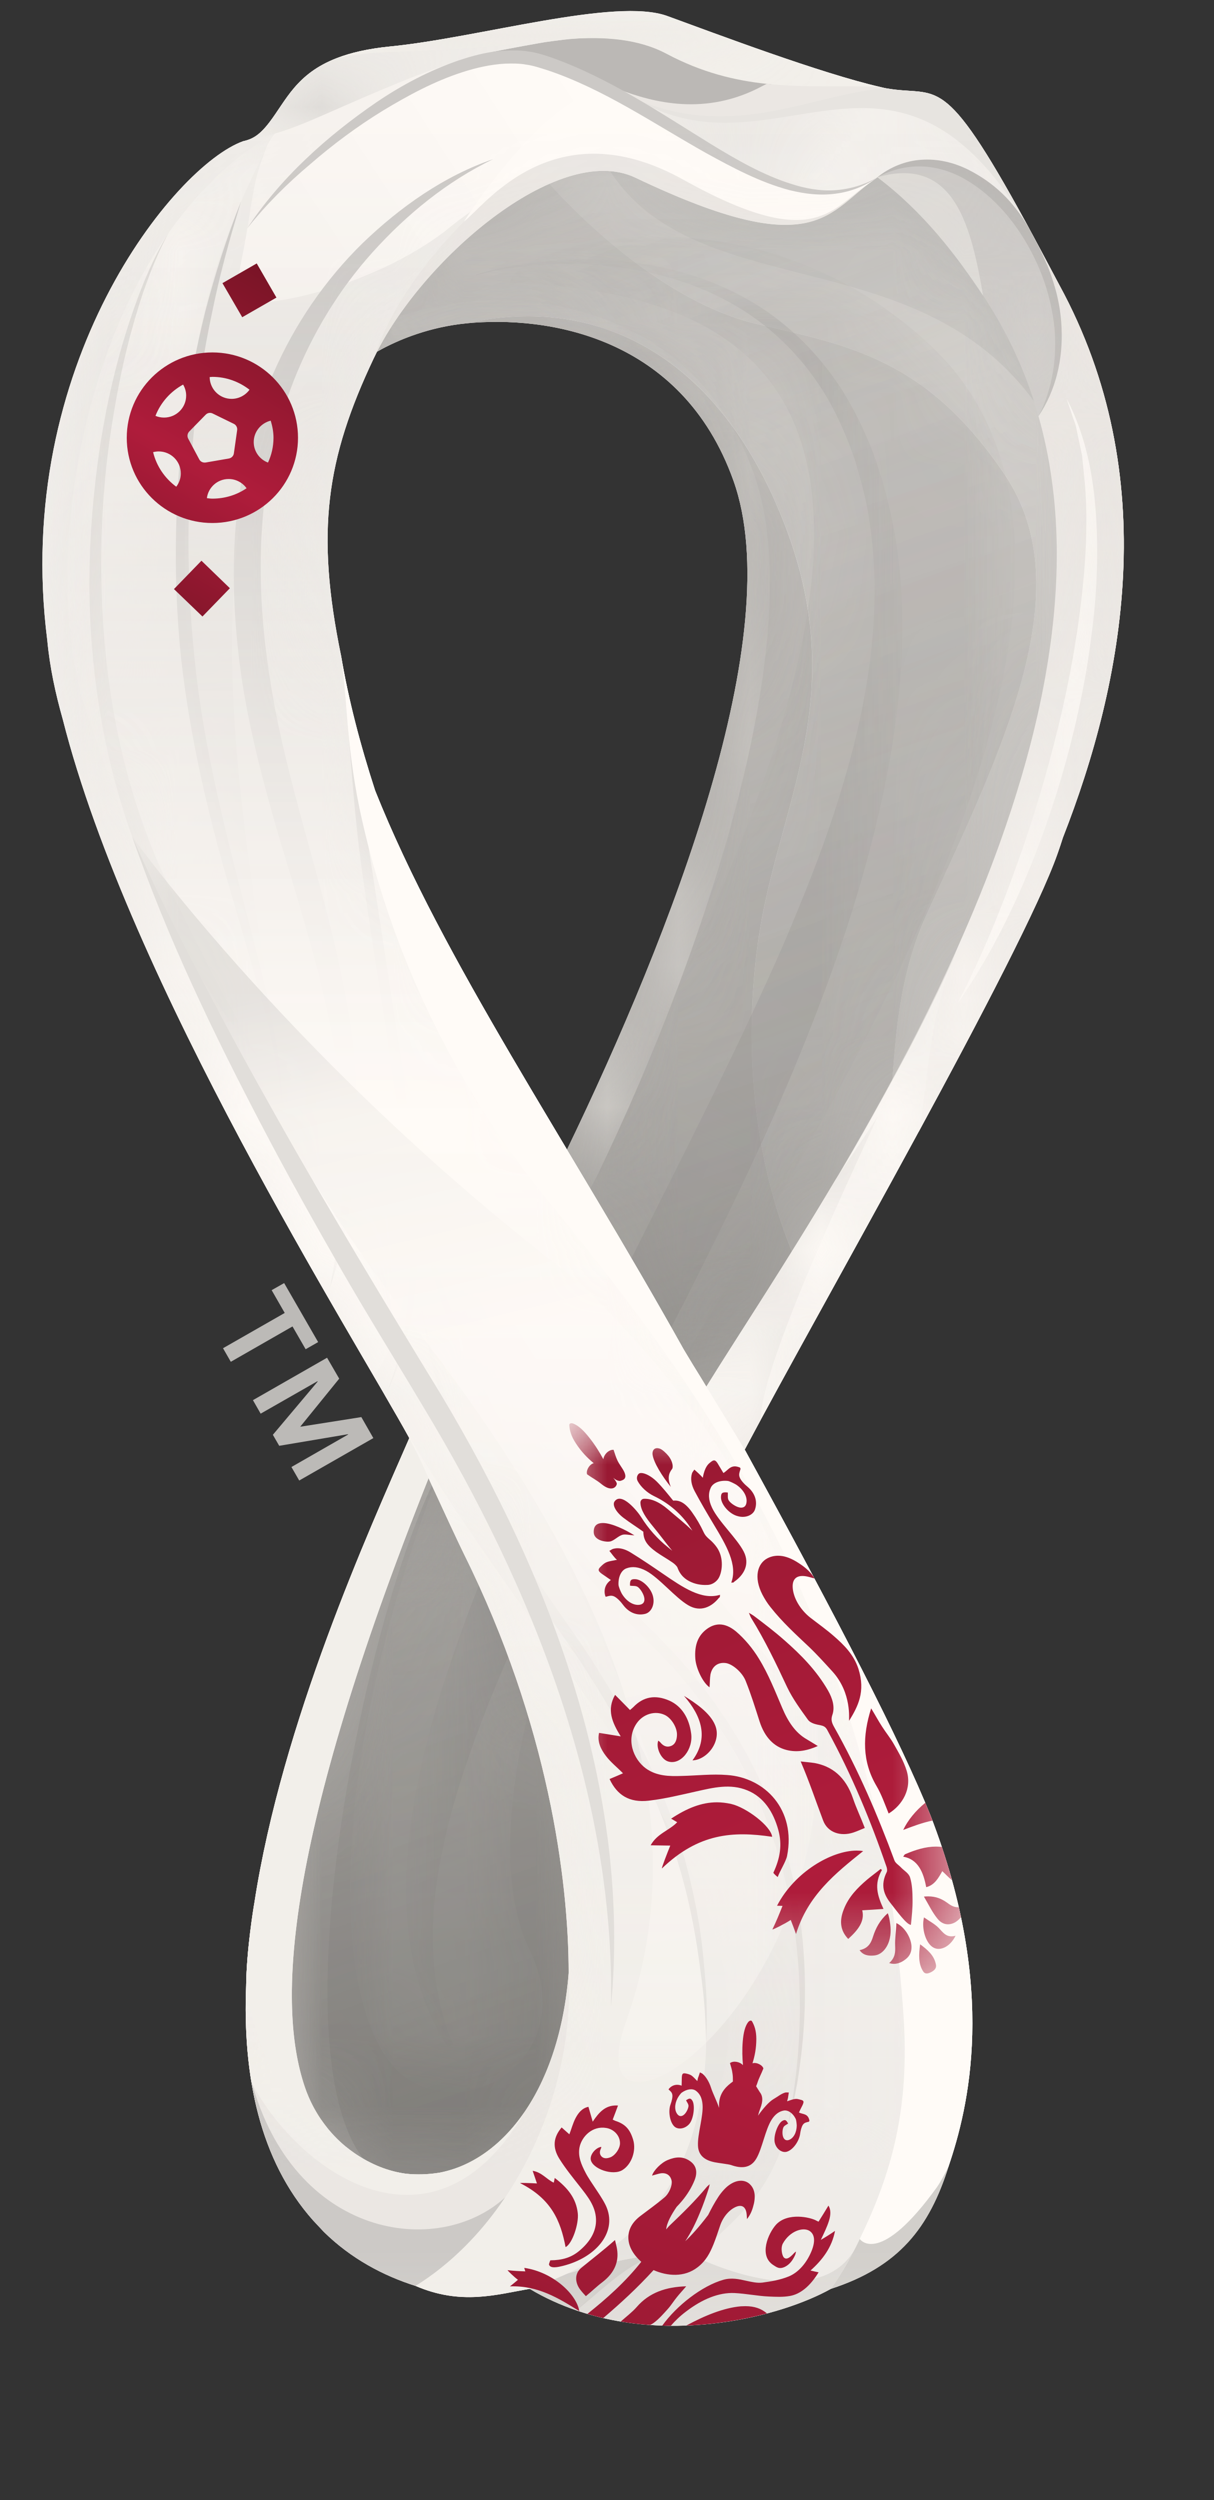 <svg width="17" height="35" viewBox="0 0 17 35" fill="none" xmlns="http://www.w3.org/2000/svg">
<rect x="0" y="0" width="17" height="35" fill="#333333" stroke="none"/>
<g clip-path="url(#clip0_549_2)">
<path d="M7.94 16.094C6.872 14.308 5.886 12.655 5.253 11.067C5.044 10.423 4.879 9.789 4.777 9.182C4.418 7.443 4.568 6.421 5.235 5.014C5.249 4.985 5.264 4.954 5.279 4.924C5.596 4.743 6.033 4.575 6.534 4.526C7.651 4.417 9.546 4.699 10.271 6.73C11.036 8.877 9.403 13.062 7.94 16.094ZM14.834 3.99C14.761 3.85 14.491 3.345 14.398 3.173C14.38 3.141 14.369 3.12 14.366 3.115C13.187 0.957 13.147 1.366 12.411 1.236C12.384 1.232 12.355 1.225 12.328 1.218C11.49 1.025 10.049 0.481 9.345 0.224C8.618 -0.042 6.703 0.529 5.468 0.65C5.154 0.681 4.91 0.738 4.716 0.814C4.147 1.033 4.006 1.407 3.772 1.713C3.635 1.892 3.539 1.946 3.411 1.976C3.409 1.976 3.405 1.976 3.404 1.977C2.443 2.321 0.172 5.112 0.662 8.964C0.697 9.342 0.777 9.71 0.879 10.071C1.818 13.768 4.96 18.726 5.732 20.133C5.163 21.437 3.95 24.114 3.563 26.635C3.547 26.721 3.453 27.3 3.447 27.786C3.396 29.068 3.637 30.241 4.383 31.083C4.388 31.088 4.529 31.24 4.536 31.246C4.917 31.621 5.367 31.859 5.819 32.002C6.46 32.277 6.947 32.123 7.418 32.043C7.629 32.17 7.849 32.269 8.073 32.345C9.421 32.809 10.928 32.437 11.635 32.043C12.582 31.737 13.014 31.182 13.285 30.323C13.558 29.514 13.975 27.862 13.03 25.418C12.606 24.363 11.752 22.711 10.437 20.309L10.428 20.295C11.483 18.307 14.306 13.386 14.809 11.949C14.837 11.873 14.86 11.799 14.884 11.726C15.737 9.549 16.295 6.67 14.834 3.99Z" fill="white"/>
<path d="M7.139 22.762C6.834 22.177 6.168 20.903 6.026 20.6C4.478 23.606 4.096 26.945 4.071 27.915C4.088 28.661 4.071 29.792 5.13 30.273C6.534 28.368 4.071 25.52 7.139 22.762Z" fill="#ACA9A6"/>
<path d="M10.692 12.736C11.055 10.944 11.957 9.416 10.811 6.924C9.866 4.874 8.241 4.14 6.533 4.526C7.65 4.417 9.547 4.698 10.271 6.73C11.035 8.877 9.403 13.062 7.94 16.094C7.906 16.165 7.87 16.236 7.836 16.307C8.547 17.537 9.129 18.596 9.823 19.846C9.823 19.846 10.759 18.34 11.148 17.659C10.351 15.818 10.466 13.853 10.692 12.736Z" fill="#ACA9A6"/>
<path d="M15.13 6.891C15.129 6.829 15.129 6.766 15.127 6.706V6.696C15.127 6.669 15.126 6.645 15.126 6.619C15.116 6.351 15.097 6.118 15.071 5.926C15.044 5.737 15.011 5.597 14.98 5.496C14.845 5.092 14.521 4.609 14.149 4.144C13.422 3.235 12.514 2.4 12.486 2.373C12.429 2.399 12.37 2.429 12.309 2.464C11.534 2.926 11.552 3.554 8.859 2.269C8.453 2.075 7.817 2.198 7.461 2.221C10.184 4.236 13.172 4.15 15.13 6.891Z" fill="#BCBAB7"/>
<path d="M13.04 14.475C13.144 14.318 13.238 14.173 13.322 14.041C13.423 13.876 13.518 13.708 13.609 13.538C13.65 13.461 13.69 13.383 13.729 13.304C14.834 11.087 15.144 8.5 15.128 6.891C13.743 2.879 9.703 4.668 8.409 2.167C8.388 2.168 7.419 2.225 7.398 2.227C7.462 2.308 7.527 2.387 7.596 2.466C8.109 3.05 9.311 4.234 10.603 4.536C11.896 4.839 12.98 5.027 14.071 6.646C15.162 8.266 14.001 10.549 12.98 12.791C12.572 13.685 12.531 14.584 12.472 15.471C12.638 15.242 12.674 14.976 12.871 14.712C12.928 14.634 12.985 14.555 13.04 14.475Z" fill="#CCC9C6"/>
<path d="M14.071 6.647C12.98 5.027 11.896 4.839 10.603 4.537C9.311 4.235 8.11 3.05 7.597 2.466C7.528 2.388 7.462 2.308 7.399 2.228C6.508 2.315 5.793 3.026 5.31 4.045C5.144 4.395 5.006 4.781 4.896 5.19C5.254 4.882 5.858 4.593 6.535 4.527C8.241 4.14 9.868 4.874 10.812 6.926C11.959 9.416 11.055 10.945 10.693 12.737C10.467 13.853 10.351 15.819 11.148 17.659C11.425 17.173 11.725 16.501 12.473 15.472C12.532 14.584 12.572 13.685 12.98 12.792C14.002 10.55 15.162 8.266 14.071 6.647Z" fill="#BBB8B5"/>
<mask id="mask0_549_2" style="mask-type:luminance" maskUnits="userSpaceOnUse" x="4" y="2" width="11" height="18">
<path d="M7.461 2.221C7.44 2.222 7.419 2.225 7.398 2.226C6.507 2.314 5.793 3.025 5.309 4.044C5.144 4.395 5.005 4.781 4.896 5.19C5.004 5.098 5.132 5.007 5.278 4.924C5.597 4.744 6.034 4.575 6.535 4.526C7.651 4.417 9.547 4.699 10.271 6.73C11.036 8.877 9.403 13.062 7.94 16.094C8.65 17.324 9.086 18.104 9.891 19.413C9.891 19.413 13.371 14.125 13.411 14.047C14.516 11.829 15.131 9.11 14.966 6.931C14.704 3.437 12.514 2.4 12.485 2.374C12.428 2.399 12.369 2.429 12.309 2.464C11.534 2.927 11.514 3.665 8.821 2.381C8.533 2.242 8.149 2.209 7.823 2.209C7.689 2.209 7.565 2.214 7.461 2.221Z" fill="white"/>
</mask>
<g mask="url(#mask0_549_2)">
<mask id="mask1_549_2" style="mask-type:luminance" maskUnits="userSpaceOnUse" x="-2" y="-2" width="24" height="25">
<mask id="mask2_549_2" style="mask-type:luminance" maskUnits="userSpaceOnUse" x="-14052" y="-13643" width="28060" height="27961">
<path d="M-14051.2 -13642.4H14007.5V14317.6H-14051.2V-13642.4Z" fill="white"/>
</mask>
<g mask="url(#mask2_549_2)">
<path d="M-1.175 16.927L6.375 -1.378L21.201 4.695L13.652 22.999L-1.175 16.927Z" fill="url(#paint0_linear_549_2)"/>
</g>
</mask>
<g mask="url(#mask1_549_2)">
<path d="M7.461 2.221C7.44 2.222 7.419 2.225 7.398 2.226C6.507 2.314 5.793 3.025 5.309 4.044C5.144 4.395 5.005 4.781 4.896 5.19C5.004 5.098 5.132 5.007 5.278 4.924C5.597 4.744 6.034 4.575 6.535 4.526C7.651 4.417 9.547 4.699 10.271 6.73C11.036 8.877 9.403 13.062 7.94 16.094C8.65 17.324 9.086 18.104 9.891 19.413C9.891 19.413 13.371 14.125 13.411 14.047C14.516 11.829 15.131 9.11 14.966 6.931C14.704 3.437 12.514 2.4 12.485 2.374C12.428 2.399 12.369 2.429 12.309 2.464C11.534 2.927 11.514 3.665 8.821 2.381C8.533 2.242 8.149 2.209 7.823 2.209C7.689 2.209 7.565 2.214 7.461 2.221Z" fill="url(#paint1_linear_549_2)"/>
</g>
</g>
<mask id="mask3_549_2" style="mask-type:luminance" maskUnits="userSpaceOnUse" x="0" y="-1" width="73" height="34">
<path d="M0.172 32.81H72.381V-0.041H0.172V32.81Z" fill="white"/>
</mask>
<g mask="url(#mask3_549_2)">
<path d="M6.336 20.286C5.13 21.961 3.28 30.913 5.97 30.599C10.193 30.01 6.895 21.428 6.336 20.286Z" fill="#9A9794"/>
</g>
<mask id="mask4_549_2" style="mask-type:luminance" maskUnits="userSpaceOnUse" x="4" y="2" width="12" height="18">
<path d="M7.461 2.222C7.44 2.223 7.419 2.226 7.398 2.227C6.507 2.315 5.793 3.025 5.309 4.045C5.144 4.395 5.005 4.781 4.896 5.191C5.004 5.098 5.132 5.008 5.278 4.925C5.597 4.744 6.034 4.576 6.535 4.527C7.651 4.418 9.547 4.699 10.271 6.73C11.036 8.877 9.403 13.062 7.94 16.094C8.65 17.324 9.262 18.58 9.958 19.83C9.958 19.83 13.69 13.384 13.729 13.305C14.835 11.087 15.309 8.491 15.129 6.891C14.945 5.265 14.626 4.683 14.225 4.084C14.085 3.874 12.514 2.401 12.485 2.374C12.428 2.399 12.369 2.43 12.309 2.465C11.534 2.927 11.514 3.666 8.821 2.381C8.533 2.243 8.149 2.21 7.823 2.21C7.689 2.21 7.565 2.215 7.461 2.222Z" fill="white"/>
</mask>
<g mask="url(#mask4_549_2)">
<mask id="mask5_549_2" style="mask-type:luminance" maskUnits="userSpaceOnUse" x="-1" y="-2" width="23" height="26">
<mask id="mask6_549_2" style="mask-type:luminance" maskUnits="userSpaceOnUse" x="-14052" y="-13643" width="28060" height="27961">
<path d="M-14051.2 -13642.4H14007.5V14317.6H-14051.2V-13642.4Z" fill="white"/>
</mask>
<g mask="url(#mask6_549_2)">
<path d="M14.005 -1.225L21.164 17.622L6.201 23.266L-0.958 4.418L14.005 -1.225Z" fill="url(#paint2_linear_549_2)"/>
</g>
</mask>
<g mask="url(#mask5_549_2)">
<path d="M7.461 2.222C7.44 2.223 7.419 2.226 7.398 2.227C6.507 2.315 5.793 3.025 5.309 4.045C5.144 4.395 5.005 4.781 4.896 5.191C5.004 5.098 5.132 5.008 5.278 4.925C5.597 4.744 6.034 4.576 6.535 4.527C7.651 4.418 9.547 4.699 10.271 6.73C11.036 8.877 9.403 13.062 7.94 16.094C8.65 17.324 9.262 18.58 9.958 19.83C9.958 19.83 13.69 13.384 13.729 13.305C14.835 11.087 15.309 8.491 15.129 6.891C14.945 5.265 14.626 4.683 14.225 4.084C14.085 3.874 12.514 2.401 12.485 2.374C12.428 2.399 12.369 2.43 12.309 2.465C11.534 2.927 11.514 3.666 8.821 2.381C8.533 2.243 8.149 2.21 7.823 2.21C7.689 2.21 7.565 2.215 7.461 2.222Z" fill="url(#paint3_linear_549_2)"/>
</g>
</g>
<mask id="mask7_549_2" style="mask-type:luminance" maskUnits="userSpaceOnUse" x="0" y="-1" width="73" height="34">
<path d="M0.172 32.81H72.381V-0.041H0.172V32.81Z" fill="white"/>
</mask>
<g mask="url(#mask7_549_2)">
<mask id="mask8_549_2" style="mask-type:luminance" maskUnits="userSpaceOnUse" x="4" y="3" width="11" height="27">
<path d="M4.902 3.311H14.218V29.287H4.902V3.311Z" fill="white"/>
</mask>
<g mask="url(#mask8_549_2)">
<g opacity="0.28">
<mask id="mask9_549_2" style="mask-type:luminance" maskUnits="userSpaceOnUse" x="4" y="3" width="11" height="27">
<path d="M9.153 3.311C8.006 3.323 7.166 3.696 7.139 3.961C12.501 4.136 12.931 7.875 7.689 17.321C5.702 20.902 4.912 24.195 4.902 26.407V26.491C4.908 27.885 5.231 28.835 5.759 29.134C5.94 29.237 6.134 29.285 6.326 29.288H6.359C7.188 29.277 7.956 28.409 7.418 27.3C6.748 25.921 7.314 23.077 9.027 19.969C10.739 16.861 16.726 8.316 13.04 4.845C11.814 3.69 10.401 3.323 9.265 3.311H9.153Z" fill="white"/>
</mask>
<g mask="url(#mask9_549_2)">
<mask id="mask10_549_2" style="mask-type:luminance" maskUnits="userSpaceOnUse" x="-8" y="-3" width="37" height="39">
<mask id="mask11_549_2" style="mask-type:luminance" maskUnits="userSpaceOnUse" x="-14052" y="-13643" width="28060" height="27961">
<path d="M-14051.2 -13642.4H14007.5V14317.6H-14051.2V-13642.4Z" fill="white"/>
</mask>
<g mask="url(#mask11_549_2)">
<path d="M28.576 9.308L13.627 35.018L-7.456 22.846L7.493 -2.864L28.576 9.308Z" fill="url(#paint4_linear_549_2)"/>
</g>
</mask>
<g mask="url(#mask10_549_2)">
<path d="M9.153 3.312C8.006 3.324 7.166 3.697 7.139 3.962C12.501 4.137 12.931 7.875 7.689 17.322C5.702 20.903 4.912 24.196 4.902 26.408V26.492C4.908 27.886 5.231 28.836 5.759 29.136C5.94 29.238 6.134 29.286 6.326 29.289H6.359C7.188 29.277 7.956 28.41 7.418 27.301C6.748 25.922 7.314 23.078 9.027 19.97C10.739 16.862 16.726 8.317 13.04 4.845C11.814 3.691 10.401 3.324 9.265 3.312H9.153Z" fill="url(#paint5_linear_549_2)"/>
</g>
</g>
</g>
</g>
<mask id="mask12_549_2" style="mask-type:luminance" maskUnits="userSpaceOnUse" x="5" y="3" width="8" height="26">
<path d="M5.688 3.631H12.637V28.66H5.688V3.631Z" fill="white"/>
</mask>
<g mask="url(#mask12_549_2)">
<g opacity="0.33">
<mask id="mask13_549_2" style="mask-type:luminance" maskUnits="userSpaceOnUse" x="5" y="3" width="8" height="26">
<path d="M5.688 28.66H12.636V3.632H5.688V28.66Z" fill="white"/>
</mask>
<g mask="url(#mask13_549_2)">
<path d="M6.663 3.847C6.965 3.749 7.28 3.695 7.595 3.662C7.911 3.628 8.231 3.623 8.548 3.643C9.184 3.686 9.822 3.841 10.391 4.149C10.962 4.453 11.446 4.917 11.795 5.465C11.967 5.741 12.108 6.034 12.226 6.337C12.334 6.642 12.426 6.951 12.49 7.269C12.752 8.542 12.632 9.86 12.367 11.115C12.097 12.374 11.681 13.595 11.196 14.774C10.715 15.956 10.154 17.097 9.584 18.226L8.717 19.907L7.867 21.586C7.319 22.709 6.791 23.84 6.425 25.017C6.333 25.311 6.256 25.607 6.196 25.908C6.132 26.207 6.086 26.51 6.07 26.814C6.033 27.422 6.101 28.042 6.345 28.62L6.272 28.659C5.916 28.122 5.74 27.466 5.7 26.815C5.656 26.163 5.735 25.509 5.866 24.875C5.993 24.239 6.187 23.623 6.398 23.017C6.608 22.411 6.854 21.82 7.109 21.236C8.136 18.904 9.346 16.689 10.418 14.433C10.683 13.867 10.946 13.302 11.178 12.725C11.415 12.15 11.632 11.568 11.807 10.975C12.16 9.792 12.36 8.545 12.179 7.324C12.139 7.02 12.056 6.721 11.967 6.427C11.868 6.136 11.745 5.854 11.594 5.587C11.285 5.057 10.847 4.601 10.312 4.287C9.779 3.97 9.165 3.793 8.541 3.727C8.229 3.694 7.913 3.687 7.599 3.707C7.284 3.728 6.97 3.768 6.665 3.854L6.663 3.847Z" fill="#797775"/>
</g>
</g>
</g>
<mask id="mask14_549_2" style="mask-type:luminance" maskUnits="userSpaceOnUse" x="3" y="20" width="6" height="11">
<path d="M3.496 20.05H8.451V30.792H3.496V20.05Z" fill="white"/>
</mask>
<g mask="url(#mask14_549_2)">
<g opacity="0.55">
<mask id="mask15_549_2" style="mask-type:luminance" maskUnits="userSpaceOnUse" x="3" y="20" width="6" height="11">
<path d="M3.496 27.199C3.496 29.036 4.351 30.111 5.033 30.547C5.251 30.686 5.618 30.784 6.008 30.792H6.112C6.271 30.789 6.432 30.77 6.586 30.733C7.637 30.478 8.433 29.427 8.451 27.473V27.332C8.444 26.551 8.316 25.631 8.036 24.567C7.943 24.211 7.197 22.599 7.049 22.313C6.744 21.729 6.044 20.353 5.901 20.05C4.683 22.794 3.521 26.227 3.496 27.199Z" fill="white"/>
</mask>
<g mask="url(#mask15_549_2)">
<mask id="mask16_549_2" style="mask-type:luminance" maskUnits="userSpaceOnUse" x="3" y="20" width="7" height="11">
<mask id="mask17_549_2" style="mask-type:luminance" maskUnits="userSpaceOnUse" x="-14052" y="-13643" width="28060" height="27961">
<path d="M-14051.2 -13642.4H14007.5V14317.6H-14051.2V-13642.4Z" fill="white"/>
</mask>
<g mask="url(#mask17_549_2)">
<path d="M3.496 20.052H9.048V30.872H3.496V20.052Z" fill="url(#paint6_linear_549_2)"/>
</g>
</mask>
<g mask="url(#mask16_549_2)">
<path d="M3.496 27.2C3.496 29.037 4.351 30.112 5.033 30.548C5.251 30.687 5.618 30.785 6.008 30.793H6.112C6.271 30.79 6.432 30.771 6.586 30.734C7.637 30.479 8.433 29.428 8.451 27.474V27.333C8.444 26.552 8.316 25.632 8.036 24.568C7.943 24.212 7.197 22.6 7.049 22.314C6.744 21.73 6.044 20.354 5.901 20.051C4.683 22.795 3.521 26.228 3.496 27.2Z" fill="url(#paint7_linear_549_2)"/>
</g>
</g>
</g>
</g>
<mask id="mask18_549_2" style="mask-type:luminance" maskUnits="userSpaceOnUse" x="4" y="1" width="12" height="19">
<path d="M4.896 1.992H15.064V19.714H4.896V1.992Z" fill="white"/>
</mask>
<g mask="url(#mask18_549_2)">
<g opacity="0.44">
<mask id="mask19_549_2" style="mask-type:luminance" maskUnits="userSpaceOnUse" x="4" y="1" width="12" height="19">
<path d="M5.309 4.044C5.144 4.395 5.006 4.781 4.896 5.19C5.003 5.098 5.132 5.007 5.279 4.924C5.597 4.744 6.034 4.575 6.534 4.526C7.651 4.417 9.546 4.699 10.271 6.73C11.036 8.877 9.403 13.062 7.94 16.094C8.65 17.324 9.308 18.464 10.002 19.714C10.002 19.714 13.69 13.383 13.729 13.304C14.835 11.087 15.869 6.931 14.149 4.144C13.537 3.154 12.66 2.411 12.631 2.385C12.516 2.402 12.369 2.429 12.309 2.464C11.534 2.927 11.803 3.303 9.059 2.131C8.835 2.035 8.598 1.992 8.358 1.992C7.091 1.992 5.716 3.187 5.309 4.044Z" fill="white"/>
</mask>
<g mask="url(#mask19_549_2)">
<mask id="mask20_549_2" style="mask-type:luminance" maskUnits="userSpaceOnUse" x="-1" y="-2" width="23" height="26">
<mask id="mask21_549_2" style="mask-type:luminance" maskUnits="userSpaceOnUse" x="-14052" y="-13643" width="28060" height="27961">
<path d="M-14051.2 -13642.4H14007.5V14317.6H-14051.2V-13642.4Z" fill="white"/>
</mask>
<g mask="url(#mask21_549_2)">
<path d="M6.153 23.198L-0.916 3.613L14.612 -1.952L21.681 17.633L6.153 23.198Z" fill="url(#paint8_linear_549_2)"/>
</g>
</mask>
<g mask="url(#mask20_549_2)">
<path d="M5.309 4.045C5.144 4.396 5.006 4.782 4.896 5.191C5.003 5.099 5.132 5.008 5.279 4.925C5.597 4.745 6.034 4.576 6.534 4.527C7.651 4.418 9.546 4.7 10.271 6.731C11.036 8.878 9.403 13.063 7.94 16.095C8.65 17.325 9.308 18.465 10.002 19.715C10.002 19.715 13.69 13.384 13.729 13.305C14.835 11.088 15.869 6.932 14.149 4.145C13.537 3.155 12.66 2.412 12.631 2.386C12.516 2.403 12.369 2.43 12.309 2.465C11.534 2.928 11.803 3.304 9.059 2.132C8.835 2.036 8.598 1.993 8.358 1.993C7.091 1.993 5.716 3.188 5.309 4.045Z" fill="url(#paint9_linear_549_2)"/>
</g>
</g>
</g>
</g>
<mask id="mask22_549_2" style="mask-type:luminance" maskUnits="userSpaceOnUse" x="3" y="2" width="13" height="29">
<path d="M3.777 2.187H15.145V30.787H3.777V2.187Z" fill="white"/>
</mask>
<g mask="url(#mask22_549_2)">
<g opacity="0.44">
<mask id="mask23_549_2" style="mask-type:luminance" maskUnits="userSpaceOnUse" x="3" y="2" width="13" height="29">
<path d="M8.363 2.187C7.471 2.194 6.471 2.92 6.099 3.336C5.666 3.82 5.005 4.781 4.896 5.19C5.253 4.883 5.857 4.593 6.533 4.526C7.65 4.417 9.546 4.699 10.271 6.73C11.035 8.877 9.403 13.062 7.94 16.094C7.906 16.165 7.87 16.237 7.836 16.307C7.689 16.567 5.962 19.877 5.901 20.05C4.834 23.117 3.802 26.259 3.777 27.231C3.777 28.894 4.369 30.761 6.029 30.787H6.099C6.252 30.785 6.414 30.767 6.586 30.733C8.165 30.411 8.558 27.841 8.32 26.516C8.32 26.516 7.811 24.364 7.787 24.32C7.787 24.32 10.922 18.056 11.148 17.659C11.424 17.173 13.69 13.384 13.728 13.305C14.834 11.087 15.235 8.497 15.128 6.891C15.091 6.326 14.52 4.61 14.148 4.145C13.421 3.235 12.369 2.43 12.308 2.464C11.533 2.927 11.655 3.309 8.859 2.27C8.71 2.214 8.552 2.188 8.392 2.187H8.363Z" fill="white"/>
</mask>
<g mask="url(#mask23_549_2)">
<mask id="mask24_549_2" style="mask-type:luminance" maskUnits="userSpaceOnUse" x="-6" y="-2" width="31" height="37">
<mask id="mask25_549_2" style="mask-type:luminance" maskUnits="userSpaceOnUse" x="-14052" y="-13643" width="28060" height="27961">
<path d="M-14051.2 -13642.4H14007.5V14317.6H-14051.2V-13642.4Z" fill="white"/>
</mask>
<g mask="url(#mask25_549_2)">
<path d="M5.09 34.793L-5.571 5.256L13.922 -1.73L24.583 27.806L5.09 34.793Z" fill="url(#paint10_linear_549_2)"/>
</g>
</mask>
<g mask="url(#mask24_549_2)">
<path d="M8.363 2.188C7.471 2.195 6.471 2.921 6.099 3.337C5.666 3.821 5.005 4.782 4.896 5.191C5.253 4.884 5.857 4.594 6.533 4.527C7.65 4.418 9.546 4.7 10.271 6.731C11.035 8.878 9.403 13.063 7.94 16.095C7.906 16.166 7.87 16.238 7.836 16.308C7.689 16.568 5.962 19.878 5.901 20.051C4.834 23.118 3.802 26.26 3.777 27.232C3.777 28.895 4.369 30.762 6.029 30.788H6.099C6.252 30.786 6.414 30.768 6.586 30.733C8.165 30.412 8.558 27.842 8.32 26.517C8.32 26.517 7.811 24.365 7.787 24.321C7.787 24.321 10.922 18.057 11.148 17.66C11.424 17.174 13.69 13.384 13.728 13.306C14.834 11.088 15.235 8.498 15.128 6.892C15.091 6.327 14.52 4.611 14.148 4.146C13.421 3.236 12.369 2.431 12.308 2.465C11.533 2.928 11.655 3.31 8.859 2.271C8.71 2.215 8.552 2.189 8.392 2.188H8.363Z" fill="url(#paint11_linear_549_2)"/>
</g>
</g>
</g>
</g>
</g>
<mask id="mask26_549_2" style="mask-type:luminance" maskUnits="userSpaceOnUse" x="5" y="4" width="6" height="13">
<path d="M6.505 4.226C6.359 4.241 5.852 4.339 5.544 4.441L5.378 4.696L5.278 4.924C5.596 4.744 6.034 4.575 6.535 4.526C7.651 4.417 9.547 4.699 10.271 6.73C11.036 8.877 9.403 13.062 7.94 16.094C7.908 16.16 7.876 16.225 7.844 16.291C8.08 16.488 8.265 16.638 8.265 16.638C8.309 16.565 8.336 16.505 8.376 16.431C9.882 13.303 11.356 8.872 10.556 6.63C10.245 5.758 9.708 5.105 8.958 4.69C8.911 4.665 8.626 4.528 8.527 4.49C8.479 4.471 8.431 4.453 8.383 4.436C8.289 4.403 7.997 4.324 7.95 4.313C7.767 4.271 7.578 4.242 7.386 4.225C7.243 4.211 7.097 4.205 6.953 4.205C6.802 4.205 6.65 4.211 6.505 4.226Z" fill="white"/>
</mask>
<g mask="url(#mask26_549_2)">
<mask id="mask27_549_2" style="mask-type:luminance" maskUnits="userSpaceOnUse" x="5" y="4" width="7" height="13">
<mask id="mask28_549_2" style="mask-type:luminance" maskUnits="userSpaceOnUse" x="-14052" y="-13643" width="28060" height="27961">
<path d="M-14051.2 -13642.4H14007.5V14317.6H-14051.2V-13642.4Z" fill="white"/>
</mask>
<g mask="url(#mask28_549_2)">
<path d="M11.356 16.638H5.278V4.205H11.356V16.638Z" fill="url(#paint12_linear_549_2)"/>
</g>
</mask>
<g mask="url(#mask27_549_2)">
<path d="M6.505 4.226C6.359 4.241 5.852 4.339 5.544 4.441L5.378 4.696L5.278 4.924C5.596 4.744 6.034 4.575 6.535 4.526C7.651 4.417 9.547 4.699 10.271 6.73C11.036 8.877 9.403 13.062 7.94 16.094C7.908 16.16 7.876 16.225 7.844 16.291C8.08 16.488 8.265 16.638 8.265 16.638C8.309 16.565 8.336 16.505 8.376 16.431C9.882 13.303 11.356 8.872 10.556 6.63C10.245 5.758 9.708 5.105 8.958 4.69C8.911 4.665 8.626 4.528 8.527 4.49C8.479 4.471 8.431 4.453 8.383 4.436C8.289 4.403 7.997 4.324 7.95 4.313C7.767 4.271 7.578 4.242 7.386 4.225C7.243 4.211 7.097 4.205 6.953 4.205C6.802 4.205 6.65 4.211 6.505 4.226Z" fill="url(#paint13_linear_549_2)"/>
</g>
</g>
<mask id="mask29_549_2" style="mask-type:luminance" maskUnits="userSpaceOnUse" x="0" y="-1" width="73" height="34">
<path d="M0.172 32.81H72.381V-0.041H0.172V32.81Z" fill="white"/>
</mask>
<g mask="url(#mask29_549_2)">
<path d="M9.891 19.413C9.774 19.217 9.704 19.11 9.704 19.109C9.659 19.035 9.618 18.965 9.575 18.893C7.952 15.985 6.203 13.452 5.253 11.068C5.044 10.424 4.879 9.789 4.776 9.183C4.418 7.443 4.568 6.421 5.235 5.014C5.875 3.66 7.814 1.97 8.898 2.488C11.237 3.603 11.548 3.065 12.112 2.607C12.129 2.594 12.174 2.561 12.191 2.544C12.204 2.535 12.275 2.489 12.287 2.48C18.419 7.177 11.846 16.253 9.891 19.413ZM6.15 30.418C5.989 30.443 5.834 30.447 5.687 30.432C5.442 30.399 5.197 30.304 4.963 30.143C4.635 29.918 4.391 29.585 4.266 29.208C3.885 28.072 3.965 25.812 6.001 20.693C6.213 21.153 6.413 21.586 6.501 21.763C7.679 24.139 7.962 26.319 7.963 27.62C7.836 29.258 7.044 30.251 6.15 30.418ZM14.834 3.99C14.761 3.85 14.491 3.346 14.398 3.172C14.38 3.14 14.369 3.119 14.366 3.114C13.187 0.957 13.147 1.367 12.41 1.237C12.384 1.233 12.355 1.224 12.328 1.218C11.49 1.026 10.048 0.481 9.344 0.224C8.618 -0.041 6.703 0.529 5.468 0.65C5.153 0.681 4.91 0.738 4.716 0.813C4.147 1.033 4.006 1.407 3.772 1.713C3.635 1.891 3.538 1.946 3.411 1.975C3.409 1.976 3.405 1.976 3.404 1.977C2.443 2.32 0.172 5.112 0.662 8.964C0.697 9.342 0.777 9.71 0.879 10.071C1.818 13.768 4.96 18.727 5.732 20.133C5.163 21.437 3.95 24.114 3.563 26.635C3.547 26.72 3.453 27.301 3.447 27.785V27.786C3.396 29.068 3.636 30.242 4.383 31.083C4.388 31.088 4.529 31.24 4.536 31.247C4.917 31.62 5.367 31.859 5.82 32.003C6.46 32.277 6.947 32.123 7.418 32.043C7.629 32.171 7.849 32.268 8.073 32.345C9.421 32.81 10.928 32.436 11.635 32.043C12.582 31.736 13.014 31.182 13.285 30.323C13.558 29.515 13.975 27.862 13.031 25.418C12.605 24.363 11.752 22.71 10.437 20.309L10.428 20.295C11.482 18.307 14.306 13.387 14.81 11.948C14.837 11.873 14.86 11.8 14.884 11.727C15.737 9.55 16.295 6.669 14.834 3.99Z" fill="#EFECE8"/>
<path d="M12.293 15.623C12.205 15.766 11.979 16.103 11.697 16.519C10.996 17.701 10.33 18.703 9.892 19.412C10.034 19.641 10.352 20.157 10.488 20.402C10.47 20.371 10.454 20.341 10.437 20.309L10.428 20.295C10.496 20.168 10.571 20.028 10.652 19.878C10.655 19.078 12.02 16.245 12.293 15.623Z" fill="#DAD7D3"/>
<path d="M9.336 0.752C8.818 0.476 8.157 0.498 7.528 0.608C7.335 0.641 6.876 0.729 6.876 0.729C6.876 0.729 7.805 0.957 8.546 1.218C9.024 1.4 9.825 1.708 10.791 1.201L10.809 1.159C10.364 1.112 9.828 1.015 9.336 0.752Z" fill="#BBB8B5"/>
</g>
<path d="M6.314 0.972C6.101 1.056 5.915 1.129 5.783 1.202C4.041 2.165 3.546 3.118 3.463 3.195C3.414 3.531 3.337 3.788 3.3 4.196C3.622 4.361 5.185 4.058 6.224 3.243C6.353 3.135 6.489 3.032 6.63 2.935C6.685 2.892 6.735 2.867 6.777 2.835C6.784 2.833 6.79 2.819 6.796 2.817C7.391 2.288 8.09 0.991 8.744 1.311C8.796 1.337 8.848 1.36 8.898 1.382C8.821 1.337 8.744 1.293 8.665 1.251C8.197 1.001 7.701 0.818 7.163 0.818C6.892 0.818 6.609 0.864 6.314 0.972Z" fill="url(#paint14_linear_549_2)"/>
<mask id="mask30_549_2" style="mask-type:luminance" maskUnits="userSpaceOnUse" x="0" y="-1" width="73" height="34">
<path d="M0.172 32.81H72.381V-0.041H0.172V32.81Z" fill="white"/>
</mask>
<g mask="url(#mask30_549_2)">
<path d="M3.738 2.048C3.661 2.24 3.596 2.426 3.553 2.664C3.522 2.827 3.493 3.006 3.465 3.196C4.563 1.838 5.671 1.257 5.785 1.203C5.914 1.139 6.267 0.898 6.423 0.847C5.231 1.169 4.566 1.653 3.854 1.868C3.822 1.896 3.756 2.003 3.738 2.048Z" fill="#F6F2EE"/>
<path d="M9.575 2.518C7.753 1.501 6.814 2.795 6.814 2.795C6.808 2.797 6.803 2.815 6.798 2.817C6.15 3.394 5.502 4.198 5.234 5.015C5.876 3.66 7.814 1.97 8.899 2.488C11.463 3.711 11.592 2.949 12.288 2.481C11.78 2.787 11.36 3.515 9.575 2.518Z" fill="#EBE7E3"/>
<path d="M12.109 2.571C10.914 3.069 10.107 2.093 8.9 1.382C8.849 1.36 8.797 1.337 8.745 1.311C7.906 0.894 6.495 3.102 6.498 3.101C6.768 2.903 7.754 1.501 9.575 2.519C11.36 3.515 11.626 2.949 12.111 2.609C12.135 2.592 12.289 2.481 12.289 2.481C12.289 2.481 12.134 2.552 12.111 2.57L12.109 2.571Z" fill="#FFFBF7"/>
<path d="M6.225 3.242C5.185 4.03 3.623 4.361 3.301 4.196C3.159 5.753 2.819 7.766 3.165 10.04C3.316 11.033 3.518 12.091 3.686 13.137C3.26 9.795 3.169 5.784 6.225 3.242Z" fill="#EFECE8"/>
<path d="M4.716 0.814C4.148 1.035 4.006 1.407 3.772 1.713C3.634 1.893 3.538 1.948 3.411 1.977C3.498 1.958 3.601 1.934 3.718 1.905C4.035 1.826 4.304 1.709 4.619 1.57C4.908 1.443 5.235 1.299 5.655 1.128C5.888 1.034 6.381 0.855 6.641 0.785C6.904 0.714 7.589 0.598 7.626 0.59C7.626 0.59 7.889 0.557 7.974 0.544C7.95 0.546 5.079 0.709 4.716 0.814Z" fill="#EFECE8"/>
</g>
<mask id="mask31_549_2" style="mask-type:luminance" maskUnits="userSpaceOnUse" x="3" y="0" width="5" height="2">
<path d="M7.903 0.548C7.842 0.552 5.079 0.709 4.716 0.814C4.149 1.035 4.007 1.408 3.772 1.713C3.634 1.893 3.538 1.948 3.412 1.977C3.499 1.958 3.601 1.934 3.717 1.905C4.035 1.826 4.304 1.708 4.619 1.57C4.908 1.443 5.235 1.299 5.656 1.128C5.888 1.034 6.381 0.854 6.641 0.784C6.905 0.714 7.563 0.6 7.626 0.591C7.713 0.578 7.889 0.556 7.974 0.544C7.95 0.545 7.926 0.546 7.903 0.548Z" fill="white"/>
</mask>
<g mask="url(#mask31_549_2)">
<mask id="mask32_549_2" style="mask-type:luminance" maskUnits="userSpaceOnUse" x="3" y="0" width="5" height="2">
<mask id="mask33_549_2" style="mask-type:luminance" maskUnits="userSpaceOnUse" x="-14052" y="-13643" width="28060" height="27961">
<path d="M-14051.2 -13642.4H14007.5V14317.6H-14051.2V-13642.4Z" fill="white"/>
</mask>
<g mask="url(#mask33_549_2)">
<path d="M3.412 0.544H7.974V1.977H3.412V0.544Z" fill="url(#paint15_linear_549_2)"/>
</g>
</mask>
<g mask="url(#mask32_549_2)">
<path d="M7.903 0.549C7.842 0.553 5.079 0.71 4.716 0.815C4.149 1.036 4.007 1.409 3.772 1.714C3.634 1.893 3.538 1.949 3.412 1.978C3.499 1.959 3.601 1.935 3.717 1.906C4.035 1.827 4.304 1.709 4.619 1.571C4.908 1.444 5.235 1.3 5.656 1.129C5.888 1.035 6.381 0.855 6.641 0.785C6.905 0.715 7.563 0.601 7.626 0.592C7.713 0.579 7.889 0.557 7.974 0.545C7.95 0.546 7.926 0.547 7.903 0.549Z" fill="url(#paint16_linear_549_2)"/>
</g>
</g>
<mask id="mask34_549_2" style="mask-type:luminance" maskUnits="userSpaceOnUse" x="0" y="-1" width="73" height="34">
<path d="M0.172 32.81H72.381V-0.041H0.172V32.81Z" fill="white"/>
</mask>
<g mask="url(#mask34_549_2)">
<path d="M12.039 31.344C12.01 31.403 11.988 31.455 11.959 31.506C11.859 31.701 11.751 31.882 11.635 32.044C12.588 31.735 13.014 31.192 13.285 30.324C12.275 31.38 12.039 31.344 12.039 31.344Z" fill="#D2CFCB"/>
<path d="M9.824 31.634C9.065 31.302 8.455 31.952 8.073 32.346C9.421 32.81 10.929 32.437 11.635 32.044C11.751 31.882 11.859 31.701 11.959 31.506C11.56 32.167 10.558 31.954 9.824 31.634Z" fill="#DEDBD7"/>
<path d="M7.491 30.507C7.875 29.753 8.079 28.386 7.963 27.621C7.834 29.254 7.042 30.252 6.151 30.418C5.989 30.444 5.834 30.448 5.687 30.432C5.442 30.4 5.198 30.305 4.963 30.144C4.924 30.117 4.886 30.088 4.85 30.059C4.169 29.857 3.622 29.283 3.461 28.579C3.459 28.572 3.456 28.566 3.455 28.559C3.462 28.674 3.473 28.788 3.486 28.9L3.489 28.924C3.531 29.264 3.602 29.59 3.707 29.896C4.457 31.249 6.614 32.227 7.491 30.507Z" fill="#EBE7E3"/>
<path d="M6.15 30.418C5.989 30.444 5.834 30.448 5.686 30.432C5.442 30.4 5.197 30.305 4.963 30.144C4.783 30.02 4.629 29.865 4.505 29.686C3.889 29.052 3.55 27.919 3.496 27.151L3.494 27.122V27.124C3.471 27.328 3.45 27.567 3.447 27.787V27.788C3.428 28.253 3.448 28.704 3.517 29.131C3.519 29.138 3.521 29.146 3.522 29.155C4.203 30.446 6.094 31.733 7.352 29.559C7.025 30.04 6.6 30.334 6.15 30.418Z" fill="#F2EFEA"/>
<path d="M14.366 3.115C13.187 0.957 13.147 1.367 12.411 1.237C11.413 1.291 10.298 1.984 8.898 1.382C10.868 2.557 12.527 0.022 14.393 3.165C14.395 3.167 14.416 3.208 14.418 3.211C14.41 3.197 14.404 3.184 14.397 3.173C14.38 3.141 14.369 3.12 14.366 3.115Z" fill="#E7E4E0"/>
</g>
<mask id="mask35_549_2" style="mask-type:luminance" maskUnits="userSpaceOnUse" x="8" y="1" width="7" height="3">
<path d="M12.288 2.48C12.299 2.473 12.311 2.466 12.323 2.459C12.765 2.168 13.628 2.015 14.398 3.172C13.267 1.264 12.214 1.439 11.12 1.615C10.407 1.731 9.676 1.845 8.898 1.381C9.994 2.084 11.24 3.127 12.288 2.48Z" fill="white"/>
</mask>
<g mask="url(#mask35_549_2)">
<mask id="mask36_549_2" style="mask-type:luminance" maskUnits="userSpaceOnUse" x="8" y="-2" width="8" height="8">
<mask id="mask37_549_2" style="mask-type:luminance" maskUnits="userSpaceOnUse" x="-14052" y="-13643" width="28060" height="27961">
<path d="M-14051.2 -13642.4H14007.5V14317.6H-14051.2V-13642.4Z" fill="white"/>
</mask>
<g mask="url(#mask37_549_2)">
<path d="M13.148 5.469L8.097 2.738L10.15 -1.033L15.201 1.698L13.148 5.469Z" fill="url(#paint17_linear_549_2)"/>
</g>
</mask>
<g mask="url(#mask36_549_2)">
<path d="M12.288 2.48C12.299 2.473 12.311 2.466 12.323 2.459C12.765 2.168 13.628 2.015 14.398 3.172C13.267 1.264 12.214 1.439 11.12 1.615C10.407 1.731 9.676 1.845 8.898 1.381C9.994 2.084 11.24 3.127 12.288 2.48Z" fill="url(#paint18_linear_549_2)"/>
</g>
</g>
<mask id="mask38_549_2" style="mask-type:luminance" maskUnits="userSpaceOnUse" x="0" y="-1" width="73" height="34">
<path d="M0.172 32.81H72.381V-0.041H0.172V32.81Z" fill="white"/>
</mask>
<g mask="url(#mask38_549_2)">
<path d="M5.82 32.003C6.315 31.695 6.738 31.263 7.074 30.763C6.137 31.62 4.11 31.342 3.515 29.115C3.634 29.868 3.905 30.544 4.383 31.084C4.388 31.089 4.529 31.241 4.536 31.247C4.917 31.622 5.367 31.86 5.82 32.003Z" fill="#CCC9C6"/>
<path d="M9.345 0.225C8.618 -0.041 6.704 0.53 5.468 0.65C5.153 0.681 4.909 0.739 4.716 0.814C5.447 0.656 5.497 0.813 7.638 0.575C7.649 0.573 7.919 0.547 7.988 0.543C8.469 0.512 8.944 0.544 9.335 0.753C9.827 1.016 10.291 1.127 10.737 1.174C11.291 1.233 11.817 1.193 12.327 1.219C11.49 1.026 10.048 0.482 9.345 0.225Z" fill="#F2EFEA"/>
</g>
<mask id="mask39_549_2" style="mask-type:luminance" maskUnits="userSpaceOnUse" x="4" y="0" width="9" height="2">
<path d="M8.783 0.156C7.882 0.17 6.458 0.554 5.468 0.651C5.153 0.682 4.91 0.74 4.716 0.815C5.455 0.667 5.529 0.813 7.639 0.575C7.649 0.573 7.92 0.547 7.988 0.543C8.47 0.512 8.943 0.545 9.335 0.753C9.827 1.017 10.292 1.127 10.737 1.174C11.071 1.21 11.395 1.21 11.711 1.209C11.92 1.209 12.125 1.209 12.328 1.219C11.49 1.027 10.048 0.483 9.345 0.225C9.22 0.18 9.062 0.159 8.878 0.156H8.783Z" fill="white"/>
</mask>
<g mask="url(#mask39_549_2)">
<mask id="mask40_549_2" style="mask-type:luminance" maskUnits="userSpaceOnUse" x="4" y="0" width="9" height="2">
<mask id="mask41_549_2" style="mask-type:luminance" maskUnits="userSpaceOnUse" x="-14052" y="-13643" width="28060" height="27961">
<path d="M-14051.2 -13642.4H14007.5V14317.6H-14051.2V-13642.4Z" fill="white"/>
</mask>
<g mask="url(#mask41_549_2)">
<path d="M4.716 0.157H12.328V1.22H4.716V0.157Z" fill="url(#paint19_linear_549_2)"/>
</g>
</mask>
<g mask="url(#mask40_549_2)">
<path d="M8.783 0.157C7.882 0.171 6.458 0.555 5.468 0.652C5.153 0.683 4.91 0.741 4.716 0.816C5.455 0.668 5.529 0.814 7.639 0.576C7.649 0.574 7.92 0.548 7.988 0.544C8.47 0.513 8.943 0.546 9.335 0.754C9.827 1.018 10.292 1.128 10.737 1.175C11.071 1.211 11.395 1.211 11.711 1.21C11.92 1.21 12.125 1.21 12.328 1.22C11.49 1.028 10.048 0.484 9.345 0.226C9.22 0.181 9.062 0.16 8.878 0.157H8.783Z" fill="url(#paint20_linear_549_2)"/>
</g>
</g>
<mask id="mask42_549_2" style="mask-type:luminance" maskUnits="userSpaceOnUse" x="0" y="-1" width="73" height="34">
<path d="M0.172 32.81H72.381V-0.041H0.172V32.81Z" fill="white"/>
</mask>
<g mask="url(#mask42_549_2)">
<path d="M10.737 1.174L10.679 1.203C9.881 1.633 9.143 1.433 8.666 1.251C8.744 1.293 8.822 1.337 8.899 1.383C10.298 1.985 11.413 1.29 12.411 1.237C12.384 1.232 12.356 1.225 12.328 1.218C11.818 1.193 11.292 1.233 10.737 1.174Z" fill="#EBE7E3"/>
<path d="M12.294 25.52C11.388 21.534 9.416 18.939 7.679 16.814C6.204 15.011 5.402 13.066 5.033 11.306C5.07 11.71 5.103 12.133 5.13 12.564C5.466 15.008 6.381 17.912 9.072 21.197C11.516 24.181 12.034 24.588 12.294 25.52Z" fill="#FFFBF7"/>
<path d="M14.444 3.258C14.444 3.259 14.472 3.323 14.472 3.323C14.479 3.339 14.642 3.721 14.648 3.736C15.102 4.799 14.632 5.674 14.542 5.824C15.198 8.135 14.511 10.78 13.446 13.184C12.982 14.236 13 15.18 12.865 15.846C12.867 15.842 12.869 15.839 12.87 15.836C13.754 14.207 14.562 12.657 14.81 11.95C14.837 11.874 14.861 11.801 14.884 11.727C15.738 9.551 16.296 6.671 14.835 3.991C14.771 3.87 14.559 3.474 14.444 3.258Z" fill="#EBE7E3"/>
<path d="M12.288 2.481C12.934 2.976 13.382 3.56 13.767 4.14C13.636 3.22 13.403 2.308 12.631 2.386C12.534 2.396 12.444 2.414 12.351 2.452C12.348 2.453 12.34 2.441 12.288 2.481Z" fill="#DEDBD7"/>
<path d="M14.668 3.716C14.662 3.701 14.209 3.046 13.951 2.785C13.668 2.479 13.257 2.297 12.897 2.306C12.566 2.314 12.435 2.403 12.333 2.453C12.316 2.46 12.298 2.475 12.289 2.481C13.394 2.165 13.604 3.23 13.768 4.139C14.122 4.674 14.377 5.239 14.543 5.826C14.606 5.708 15.075 4.762 14.668 3.716Z" fill="#CCC9C6"/>
<path d="M8.073 32.346C8.553 31.955 8.949 31.529 9.454 31.545C9.09 31.53 7.733 31.82 7.418 32.044C7.629 32.171 7.85 32.269 8.073 32.346Z" fill="#D2CFCB"/>
<path d="M12.714 28.224C12.7 27.851 12.658 27.483 12.589 27.127C12.451 26.418 12.202 25.758 11.818 25.218C10.402 23.228 7.008 19.56 6.128 16.702C6.384 18.493 5.948 20.647 6.668 21.705C6.913 22.02 7.149 22.33 7.376 22.634C9.103 24.688 11.113 25.879 11.05 28.792C11.016 30.336 10.495 30.887 9.733 31.598C9.762 31.608 9.793 31.619 9.825 31.633C10.56 31.952 11.561 32.166 11.959 31.506C12.473 30.504 12.766 29.576 12.714 28.224Z" fill="#EFECE8"/>
<path d="M11.182 29.039C11.639 25.292 9.467 23.285 7.399 20.923C7.16 20.657 6.469 20.355 6.74 20.977C7.907 22.806 8.686 24.581 8.871 25.319C9.962 29.675 8.764 31.053 7.419 32.044C7.733 31.82 9.091 31.53 9.454 31.546C9.543 31.548 9.636 31.565 9.733 31.598C10.352 31.019 10.784 30.714 11.028 29.792C11.063 29.664 11.094 29.521 11.125 29.364C11.145 29.262 11.168 29.155 11.182 29.039Z" fill="#E7E4E0"/>
<path d="M9.586 26.301C9.082 24.287 7.885 21.142 5.761 18.396C5.729 18.494 5.541 19.087 5.386 19.527C5.527 19.77 5.645 19.975 5.732 20.134C5.841 20.344 5.912 20.491 6.001 20.695C6.213 21.155 6.413 21.587 6.501 21.765C7.679 24.141 7.962 26.32 7.963 27.621C8.051 29.253 7.231 31.125 5.82 32.003C6.46 32.278 6.948 32.124 7.419 32.044C8.568 31.627 10.677 30.658 9.586 26.301Z" fill="#F2EFEA"/>
</g>
<mask id="mask43_549_2" style="mask-type:luminance" maskUnits="userSpaceOnUse" x="0" y="1" width="5" height="16">
<path d="M2.413 3.186C0.988 5.126 0.635 8.273 1.205 9.944C1.932 12.079 2.258 13.135 4.055 15.992C4.22 16.254 3.123 11.887 2.884 10.825C2.664 9.853 1.999 5.881 3.406 2.751C3.537 2.461 3.686 2.141 3.853 1.868C3.289 2.163 2.809 2.646 2.413 3.186Z" fill="white"/>
</mask>
<g mask="url(#mask43_549_2)">
<mask id="mask44_549_2" style="mask-type:luminance" maskUnits="userSpaceOnUse" x="-1" y="1" width="7" height="16">
<mask id="mask45_549_2" style="mask-type:luminance" maskUnits="userSpaceOnUse" x="-14052" y="-13643" width="28060" height="27961">
<path d="M-14051.2 -13642.4H14007.5V14317.6H-14051.2V-13642.4Z" fill="white"/>
</mask>
<g mask="url(#mask45_549_2)">
<path d="M5.049 1.916L4.207 16.46L-0.195 16.207L0.646 1.663L5.049 1.916Z" fill="url(#paint21_linear_549_2)"/>
</g>
</mask>
<g mask="url(#mask44_549_2)">
<path d="M2.413 3.187C0.988 5.127 0.635 8.274 1.205 9.945C1.932 12.08 2.258 13.136 4.055 15.993C4.22 16.255 3.123 11.888 2.884 10.825C2.664 9.854 1.999 5.882 3.406 2.752C3.537 2.462 3.686 2.142 3.853 1.869C3.289 2.164 2.809 2.647 2.413 3.187Z" fill="url(#paint22_linear_549_2)"/>
</g>
</g>
<mask id="mask46_549_2" style="mask-type:luminance" maskUnits="userSpaceOnUse" x="0" y="-1" width="73" height="34">
<path d="M0.172 32.81H72.381V-0.041H0.172V32.81Z" fill="white"/>
</mask>
<g mask="url(#mask46_549_2)">
<path d="M6.908 2.227C6.255 2.541 5.69 3.007 5.215 3.534C4.739 4.064 4.369 4.679 4.111 5.335C3.595 6.654 3.556 8.111 3.781 9.507C3.994 10.914 4.503 12.273 4.793 13.706C4.941 14.42 5.023 15.154 4.999 15.885C4.974 16.616 4.845 17.34 4.62 18.027C4.761 17.318 4.835 16.599 4.806 15.885C4.785 15.171 4.664 14.466 4.495 13.772C4.321 13.078 4.109 12.391 3.901 11.697C3.699 11.002 3.51 10.294 3.395 9.568C3.285 8.842 3.241 8.102 3.3 7.365C3.336 6.997 3.387 6.63 3.477 6.271C3.563 5.911 3.679 5.557 3.831 5.219C4.127 4.54 4.552 3.919 5.078 3.404C5.606 2.896 6.22 2.463 6.908 2.227Z" fill="#CCC9C6"/>
<path d="M5.428 19.471C5.573 19.085 5.666 18.685 5.71 18.279C5.746 17.872 5.755 17.463 5.724 17.055C5.681 16.238 5.555 15.426 5.433 14.613C5.314 13.8 5.177 12.989 5.067 12.173C4.951 11.359 4.912 10.541 4.834 9.722L5.58 14.591C5.703 15.405 5.817 16.223 5.845 17.05C5.861 17.463 5.837 17.878 5.787 18.288C5.717 18.697 5.606 19.099 5.428 19.471Z" fill="#CCC9C6"/>
<path d="M3.377 2.817C3.217 3.335 3.074 3.857 2.968 4.386C2.855 4.914 2.772 5.447 2.72 5.983C2.612 7.054 2.612 8.136 2.723 9.206C2.828 10.278 3.079 11.329 3.347 12.376C3.479 12.901 3.623 13.423 3.743 13.953C3.856 14.483 3.963 15.021 3.947 15.565C3.922 15.023 3.798 14.495 3.656 13.974C3.516 13.452 3.359 12.934 3.209 12.414C2.906 11.374 2.659 10.31 2.537 9.226C2.481 8.684 2.456 8.139 2.463 7.594C2.47 7.05 2.499 6.506 2.57 5.966C2.641 5.426 2.743 4.892 2.874 4.364C3.011 3.839 3.175 3.321 3.377 2.817Z" fill="#CCC9C6"/>
<path d="M2.358 3.263C2.12 3.713 1.958 4.198 1.826 4.688C1.695 5.178 1.604 5.678 1.532 6.179C1.396 7.182 1.38 8.201 1.485 9.205C1.589 10.209 1.83 11.199 2.233 12.122C2.439 12.579 2.671 13.036 2.9 13.486C3.126 13.939 3.386 14.375 3.628 14.826C3.465 14.628 3.311 14.425 3.162 14.216C3.017 14.006 2.876 13.791 2.744 13.572C2.615 13.35 2.491 13.126 2.375 12.898C2.258 12.673 2.146 12.44 2.044 12.203C1.638 11.256 1.402 10.243 1.303 9.223C1.202 8.201 1.257 7.171 1.414 6.161C1.496 5.657 1.609 5.156 1.76 4.669C1.912 4.182 2.093 3.699 2.358 3.263Z" fill="#DEDBD7"/>
<path d="M3.463 3.195C3.93 2.488 4.575 1.909 5.277 1.428C5.631 1.189 6.013 0.987 6.422 0.846C6.57 0.797 6.72 0.754 6.876 0.729C6.936 0.719 7.001 0.714 7.063 0.71C7.174 0.705 7.287 0.702 7.399 0.721C7.513 0.735 7.622 0.771 7.721 0.805C8.538 1.095 9.245 1.581 9.96 2.02C10.319 2.239 10.684 2.45 11.081 2.575C11.278 2.639 11.486 2.677 11.693 2.663C11.9 2.65 12.105 2.588 12.287 2.481C12.116 2.604 11.912 2.686 11.697 2.712C11.483 2.741 11.265 2.714 11.056 2.662C10.639 2.551 10.259 2.347 9.888 2.143C9.15 1.729 8.45 1.244 7.66 0.981C7.56 0.95 7.467 0.918 7.371 0.905C7.275 0.887 7.174 0.888 7.074 0.891C6.874 0.902 6.672 0.947 6.477 1.01C6.084 1.136 5.714 1.336 5.357 1.552C5.001 1.771 4.663 2.022 4.346 2.297C4.025 2.567 3.725 2.865 3.463 3.195Z" fill="#CCC9C6"/>
<path d="M12.287 2.481C12.456 2.344 12.672 2.252 12.899 2.237C13.126 2.22 13.357 2.274 13.56 2.376C13.92 2.558 14.186 2.816 14.396 3.173C14.402 3.184 14.424 3.224 14.444 3.261C14.457 3.285 14.469 3.309 14.476 3.321C14.702 3.738 14.847 4.142 14.865 4.585C14.887 5.026 14.787 5.465 14.542 5.827C14.736 5.45 14.804 5.015 14.766 4.592C14.723 4.168 14.584 3.757 14.367 3.391C14.154 3.028 13.86 2.704 13.496 2.499C13.313 2.398 13.11 2.336 12.902 2.33C12.693 2.324 12.48 2.377 12.287 2.481Z" fill="#BBB8B5"/>
<path d="M5.905 18.308C6.107 19.243 6.419 20.15 6.857 20.994C7.072 21.418 7.316 21.827 7.584 22.219L7.994 22.807L8.198 23.104C8.266 23.203 8.327 23.308 8.392 23.409C8.651 23.813 8.873 24.24 9.085 24.673C9.284 25.111 9.455 25.562 9.588 26.025C9.715 26.488 9.81 26.961 9.852 27.439C9.899 27.917 9.906 28.118 9.888 28.595C9.877 28.117 9.855 27.918 9.789 27.446C9.726 26.974 9.627 26.508 9.488 26.054C9.346 25.6 9.163 25.16 8.966 24.729C8.753 24.304 8.531 23.883 8.27 23.484C8.205 23.384 8.144 23.282 8.077 23.184L7.872 22.891C7.737 22.697 7.596 22.501 7.463 22.301C7.196 21.9 6.953 21.483 6.741 21.052C6.32 20.186 6.035 19.256 5.905 18.308Z" fill="#CCC9C6"/>
<path d="M5.639 15.733C5.711 16.378 5.88 17.009 6.074 17.627C6.269 18.244 6.503 18.85 6.777 19.436C7.326 20.607 8.028 21.715 8.936 22.635C9.164 22.86 9.403 23.094 9.616 23.342C9.83 23.591 10.025 23.856 10.204 24.132C10.56 24.683 10.833 25.288 11.009 25.92C11.306 26.98 11.345 28.099 11.161 29.175C11.124 29.382 11.08 29.588 11.027 29.792C11.155 29.154 11.218 28.506 11.196 27.86C11.178 27.214 11.081 26.57 10.895 25.953C10.707 25.338 10.443 24.744 10.088 24.206C9.911 23.938 9.717 23.68 9.505 23.438C9.293 23.193 9.062 22.975 8.829 22.739C7.917 21.796 7.203 20.675 6.674 19.484C6.41 18.887 6.185 18.273 6.005 17.647C5.917 17.333 5.839 17.017 5.774 16.698C5.709 16.38 5.654 16.058 5.639 15.733Z" fill="#D2CFCB"/>
<path d="M13.409 14.048C13.749 13.391 14.027 12.71 14.271 12.018C14.516 11.328 14.719 10.622 14.882 9.909C15.042 9.195 15.156 8.471 15.201 7.741C15.219 7.377 15.22 7.01 15.18 6.647L15.152 6.374L15.095 6.106L15.067 5.971C15.056 5.926 15.037 5.885 15.023 5.841L14.935 5.579C15.282 6.238 15.365 7.007 15.364 7.746C15.364 8.118 15.337 8.49 15.289 8.859C15.244 9.228 15.181 9.594 15.1 9.957C14.942 10.683 14.722 11.395 14.448 12.085C14.171 12.773 13.832 13.44 13.409 14.048Z" fill="#FFFBF7"/>
</g>
<mask id="mask47_549_2" style="mask-type:luminance" maskUnits="userSpaceOnUse" x="5" y="13" width="9" height="19">
<path d="M5.328 13.785C5.302 13.66 5.286 13.59 5.286 13.59C5.286 13.59 5.3 13.659 5.328 13.785ZM5.232 19.264C5.303 19.385 5.361 19.48 5.422 19.589C5.45 19.639 5.481 19.691 5.51 19.741C7.922 23.943 11.704 27.009 9.579 30.326C9.389 30.623 9.195 30.927 8.863 31.223C9.247 30.907 9.547 30.945 9.816 30.983C10.098 31.023 10.347 31.064 10.622 30.691C10.7 30.585 10.804 30.415 10.893 30.195C10.941 30.079 10.984 29.952 11.027 29.791C11.027 29.791 12.187 31.35 13.32 30.218C13.701 28.952 13.853 27.046 12.16 24.974C10.233 22.618 9.032 22.38 7.476 19.723C6.245 17.623 5.507 14.579 5.328 13.785C5.509 14.644 6.161 18.096 5.232 19.264Z" fill="white"/>
</mask>
<g mask="url(#mask47_549_2)">
<mask id="mask48_549_2" style="mask-type:luminance" maskUnits="userSpaceOnUse" x="5" y="13" width="9" height="19">
<mask id="mask49_549_2" style="mask-type:luminance" maskUnits="userSpaceOnUse" x="-14052" y="-13643" width="28060" height="27961">
<path d="M-14051.2 -13642.4H14007.5V14317.6H-14051.2V-13642.4Z" fill="white"/>
</mask>
<g mask="url(#mask49_549_2)">
<path d="M5.232 13.592H13.853V31.352H5.232V13.592Z" fill="url(#paint23_linear_549_2)"/>
</g>
</mask>
<g mask="url(#mask48_549_2)">
<path d="M5.328 13.786C5.302 13.661 5.286 13.591 5.286 13.591C5.286 13.591 5.3 13.66 5.328 13.786ZM5.232 19.265C5.303 19.386 5.361 19.481 5.422 19.59C5.45 19.64 5.481 19.692 5.51 19.742C7.922 23.944 11.704 27.01 9.579 30.327C9.389 30.624 9.195 30.928 8.863 31.224C9.247 30.908 9.547 30.946 9.816 30.984C10.098 31.024 10.347 31.065 10.622 30.692C10.7 30.586 10.804 30.416 10.893 30.196C10.941 30.08 10.984 29.953 11.027 29.792C11.027 29.792 12.187 31.351 13.32 30.218C13.701 28.953 13.853 27.047 12.16 24.976C10.233 22.619 9.032 22.381 7.476 19.724C6.245 17.624 5.507 14.58 5.328 13.786C5.509 14.645 6.161 18.097 5.232 19.265Z" fill="url(#paint24_linear_549_2)"/>
</g>
</g>
<mask id="mask50_549_2" style="mask-type:luminance" maskUnits="userSpaceOnUse" x="2" y="2" width="5" height="13">
<path d="M2.979 4.15C2.633 5.671 2.415 7.898 2.763 10.172C2.914 11.167 3.653 13.338 3.82 14.385C3.395 11.044 1.8 4.651 6.91 2.226C5.693 2.527 3.301 4.314 2.979 4.15Z" fill="white"/>
</mask>
<g mask="url(#mask50_549_2)">
<mask id="mask51_549_2" style="mask-type:luminance" maskUnits="userSpaceOnUse" x="1" y="1" width="7" height="14">
<mask id="mask52_549_2" style="mask-type:luminance" maskUnits="userSpaceOnUse" x="-14052" y="-13643" width="28060" height="27961">
<path d="M-14051.2 -13642.4H14007.5V14317.6H-14051.2V-13642.4Z" fill="white"/>
</mask>
<g mask="url(#mask52_549_2)">
<path d="M1.814 14.655L1.156 2.262L6.895 1.959L7.553 14.352L1.814 14.655Z" fill="url(#paint25_linear_549_2)"/>
</g>
</mask>
<g mask="url(#mask51_549_2)">
<path d="M2.979 4.151C2.633 5.672 2.415 7.899 2.763 10.174C2.914 11.168 3.653 13.339 3.82 14.386C3.395 11.045 1.8 4.652 6.91 2.227C5.693 2.528 3.301 4.315 2.979 4.151Z" fill="url(#paint26_linear_549_2)"/>
</g>
</g>
<mask id="mask53_549_2" style="mask-type:luminance" maskUnits="userSpaceOnUse" x="0" y="0" width="16" height="33">
<path d="M8.783 0.155C7.882 0.169 6.458 0.553 5.468 0.65C5.153 0.681 4.91 0.739 4.716 0.814C4.148 1.034 4.006 1.407 3.772 1.712C3.634 1.892 3.538 1.947 3.412 1.976C3.409 1.976 3.406 1.976 3.404 1.978C2.442 2.321 0.172 5.113 0.662 8.964C0.697 9.342 0.777 9.71 0.88 10.071C1.818 13.768 4.961 18.726 5.732 20.133C5.164 21.437 3.95 24.114 3.563 26.635C3.547 26.721 3.454 27.3 3.448 27.785C3.396 29.068 3.637 30.241 4.384 31.083C4.388 31.089 4.53 31.241 4.536 31.247C4.917 31.621 5.367 31.859 5.819 32.002C6.46 32.276 6.948 32.123 7.418 32.043C7.629 32.17 7.849 32.269 8.073 32.345C9.421 32.809 10.928 32.437 11.635 32.043C12.583 31.737 13.015 31.182 13.285 30.323C13.558 29.514 13.976 27.862 13.031 25.419C12.605 24.363 11.752 22.711 10.436 20.31L10.428 20.295C11.482 18.307 14.306 13.387 14.809 11.949C14.836 11.873 14.861 11.799 14.884 11.726C15.737 9.549 16.295 6.669 14.834 3.99C14.761 3.85 14.491 3.347 14.398 3.172C14.381 3.141 14.369 3.12 14.366 3.115C13.187 0.957 13.147 1.366 12.411 1.236C12.384 1.233 12.356 1.225 12.328 1.218C11.49 1.026 10.049 0.482 9.345 0.224C9.22 0.179 9.062 0.158 8.878 0.155H8.783ZM9.703 19.109C9.66 19.035 9.618 18.965 9.575 18.893C7.952 15.985 6.204 13.452 5.254 11.068C5.043 10.424 4.879 9.789 4.777 9.182C4.418 7.443 4.568 6.421 5.235 5.015C5.876 3.66 7.814 1.97 8.899 2.487C10.091 3.057 10.747 3.191 11.18 3.138C11.595 3.087 11.802 2.862 12.078 2.636C12.135 2.586 12.276 2.49 12.288 2.48C12.935 2.977 13.382 3.557 13.767 4.138C17.035 9.056 11.64 16.587 9.891 19.413C9.773 19.217 9.704 19.109 9.703 19.109ZM5.687 30.431C5.442 30.399 5.198 30.303 4.963 30.144C4.635 29.918 4.391 29.585 4.266 29.209C3.886 28.071 3.965 25.811 6.001 20.694C6.214 21.153 6.414 21.586 6.5 21.764C7.679 24.139 7.962 26.318 7.963 27.62C7.836 29.257 7.044 30.251 6.15 30.418C6.052 30.433 5.956 30.441 5.862 30.441C5.803 30.441 5.744 30.437 5.687 30.431Z" fill="white"/>
</mask>
<g mask="url(#mask53_549_2)">
<mask id="mask54_549_2" style="mask-type:luminance" maskUnits="userSpaceOnUse" x="0" y="0" width="18" height="33">
<mask id="mask55_549_2" style="mask-type:luminance" maskUnits="userSpaceOnUse" x="-14052" y="-13643" width="28060" height="27961">
<path d="M-14051.2 -13642.4H14007.5V14317.6H-14051.2V-13642.4Z" fill="white"/>
</mask>
<g mask="url(#mask55_549_2)">
<path d="M17.035 32.809H0.172V0.154H17.035V32.809Z" fill="url(#paint27_linear_549_2)"/>
</g>
</mask>
<g mask="url(#mask54_549_2)">
<path d="M8.783 0.155C7.882 0.169 6.458 0.553 5.468 0.65C5.153 0.681 4.91 0.739 4.716 0.814C4.148 1.034 4.006 1.407 3.772 1.712C3.634 1.892 3.538 1.947 3.412 1.976C3.409 1.976 3.406 1.976 3.404 1.978C2.442 2.321 0.172 5.113 0.662 8.964C0.697 9.342 0.777 9.71 0.88 10.071C1.818 13.768 4.961 18.726 5.732 20.133C5.164 21.437 3.95 24.114 3.563 26.635C3.547 26.721 3.454 27.3 3.448 27.785C3.396 29.068 3.637 30.241 4.384 31.083C4.388 31.089 4.53 31.241 4.536 31.247C4.917 31.621 5.367 31.859 5.819 32.002C6.46 32.276 6.948 32.123 7.418 32.043C7.629 32.17 7.849 32.269 8.073 32.345C9.421 32.809 10.928 32.437 11.635 32.043C12.583 31.737 13.015 31.182 13.285 30.323C13.558 29.514 13.976 27.862 13.031 25.419C12.605 24.363 11.752 22.711 10.436 20.31L10.428 20.295C11.482 18.307 14.306 13.387 14.809 11.949C14.836 11.873 14.861 11.799 14.884 11.726C15.737 9.549 16.295 6.669 14.834 3.99C14.761 3.85 14.491 3.347 14.398 3.172C14.381 3.141 14.369 3.12 14.366 3.115C13.187 0.957 13.147 1.366 12.411 1.236C12.384 1.233 12.356 1.225 12.328 1.218C11.49 1.026 10.049 0.482 9.345 0.224C9.22 0.179 9.062 0.158 8.878 0.155H8.783ZM9.703 19.109C9.66 19.035 9.618 18.965 9.575 18.893C7.952 15.985 6.204 13.452 5.254 11.068C5.043 10.424 4.879 9.789 4.777 9.182C4.418 7.443 4.568 6.421 5.235 5.015C5.876 3.66 7.814 1.97 8.899 2.487C10.091 3.057 10.747 3.191 11.18 3.138C11.595 3.087 11.802 2.862 12.078 2.636C12.135 2.586 12.276 2.49 12.288 2.48C12.935 2.977 13.382 3.557 13.767 4.138C17.035 9.056 11.64 16.587 9.891 19.413C9.773 19.217 9.704 19.109 9.703 19.109ZM5.687 30.431C5.442 30.399 5.198 30.303 4.963 30.144C4.635 29.918 4.391 29.585 4.266 29.209C3.886 28.071 3.965 25.811 6.001 20.694C6.214 21.153 6.414 21.586 6.5 21.764C7.679 24.139 7.962 26.318 7.963 27.62C7.836 29.257 7.044 30.251 6.15 30.418C6.052 30.433 5.956 30.441 5.862 30.441C5.803 30.441 5.744 30.437 5.687 30.431Z" fill="url(#paint28_linear_549_2)"/>
</g>
</g>
<mask id="mask56_549_2" style="mask-type:luminance" maskUnits="userSpaceOnUse" x="0" y="0" width="16" height="33">
<path d="M8.828 0.155C7.93 0.156 6.474 0.552 5.468 0.651C5.153 0.681 4.91 0.739 4.716 0.814C4.148 1.034 4.006 1.408 3.772 1.713C3.634 1.892 3.538 1.947 3.412 1.976C3.409 1.977 3.406 1.977 3.404 1.978C2.442 2.322 0.172 5.113 0.662 8.965C0.697 9.343 0.777 9.711 0.88 10.072C1.818 13.768 4.961 18.726 5.732 20.133C5.164 21.437 3.95 24.114 3.563 26.635C3.547 26.721 3.454 27.3 3.448 27.787C3.396 29.069 3.637 30.241 4.384 31.084C4.388 31.089 4.53 31.241 4.536 31.247C4.917 31.622 5.367 31.86 5.819 32.003C6.46 32.277 6.948 32.124 7.418 32.044C7.629 32.171 7.849 32.269 8.073 32.346C8.531 32.503 9.006 32.564 9.463 32.561C10.352 32.555 11.169 32.303 11.635 32.044C12.583 31.737 13.015 31.182 13.285 30.324C13.558 29.515 13.976 27.863 13.031 25.419C12.605 24.363 11.752 22.711 10.436 20.31L10.428 20.296C11.482 18.307 14.306 13.388 14.809 11.949C14.836 11.873 14.861 11.8 14.884 11.726C15.737 9.55 16.295 6.669 14.834 3.991C14.761 3.851 14.491 3.347 14.398 3.173C14.381 3.141 14.369 3.12 14.366 3.116C13.187 0.958 13.147 1.367 12.411 1.237C12.384 1.233 12.356 1.225 12.328 1.218C11.49 1.026 10.049 0.482 9.345 0.225C9.212 0.176 9.039 0.155 8.837 0.155H8.828ZM9.703 19.109C9.66 19.035 9.618 18.965 9.575 18.894C7.952 15.986 6.204 13.452 5.254 11.069C5.043 10.424 4.879 9.79 4.777 9.183C4.418 7.444 4.568 6.422 5.235 5.015C5.876 3.661 7.814 1.971 8.899 2.488C10.091 3.057 10.747 3.191 11.18 3.139C11.595 3.088 11.802 2.862 12.078 2.637C12.135 2.587 12.276 2.49 12.288 2.481C12.935 2.978 13.382 3.558 13.767 4.138C17.035 9.057 11.64 16.587 9.891 19.414C9.773 19.217 9.704 19.11 9.703 19.109ZM5.687 30.432C5.442 30.4 5.198 30.304 4.963 30.144C4.635 29.918 4.391 29.585 4.266 29.209C3.886 28.072 3.965 25.812 6.001 20.694C6.214 21.154 6.414 21.587 6.5 21.764C7.679 24.14 7.962 26.319 7.963 27.621C7.836 29.258 7.044 30.252 6.15 30.418C6.052 30.434 5.956 30.441 5.862 30.441C5.803 30.441 5.744 30.438 5.687 30.432Z" fill="white"/>
</mask>
<g mask="url(#mask56_549_2)">
<mask id="mask57_549_2" style="mask-type:luminance" maskUnits="userSpaceOnUse" x="0" y="0" width="18" height="33">
<mask id="mask58_549_2" style="mask-type:luminance" maskUnits="userSpaceOnUse" x="-14052" y="-13643" width="28060" height="27961">
<path d="M-14051.2 -13642.4H14007.5V14317.6H-14051.2V-13642.4Z" fill="white"/>
</mask>
<g mask="url(#mask58_549_2)">
<path d="M17.035 32.565H0.172V0.156H17.035V32.565Z" fill="url(#paint29_linear_549_2)"/>
</g>
</mask>
<g mask="url(#mask57_549_2)">
<path d="M8.828 0.156C7.93 0.157 6.474 0.553 5.468 0.652C5.153 0.682 4.91 0.74 4.716 0.815C4.148 1.035 4.006 1.409 3.772 1.714C3.634 1.893 3.538 1.948 3.412 1.977C3.409 1.978 3.406 1.978 3.404 1.979C2.442 2.323 0.172 5.114 0.662 8.966C0.697 9.344 0.777 9.712 0.88 10.072C1.818 13.769 4.961 18.727 5.732 20.134C5.164 21.438 3.95 24.115 3.563 26.636C3.547 26.722 3.454 27.302 3.448 27.787C3.396 29.07 3.637 30.242 4.384 31.084C4.388 31.09 4.53 31.242 4.536 31.248C4.917 31.622 5.367 31.861 5.819 32.004C6.46 32.278 6.948 32.125 7.418 32.045C7.629 32.172 7.849 32.27 8.073 32.346C8.531 32.504 9.006 32.565 9.463 32.562C10.352 32.556 11.169 32.304 11.635 32.045C12.583 31.738 13.015 31.183 13.285 30.325C13.558 29.516 13.976 27.864 13.031 25.42C12.605 24.364 11.752 22.712 10.436 20.311L10.428 20.297C11.482 18.308 14.306 13.389 14.809 11.95C14.836 11.874 14.861 11.801 14.884 11.727C15.737 9.551 16.295 6.67 14.834 3.992C14.761 3.852 14.491 3.348 14.398 3.174C14.381 3.142 14.369 3.121 14.366 3.116C13.187 0.959 13.147 1.368 12.411 1.238C12.384 1.234 12.356 1.226 12.328 1.219C11.49 1.027 10.049 0.483 9.345 0.226C9.212 0.177 9.039 0.156 8.837 0.156H8.828ZM9.703 19.11C9.66 19.036 9.618 18.966 9.575 18.895C7.952 15.987 6.204 13.453 5.254 11.069C5.043 10.425 4.879 9.791 4.777 9.184C4.418 7.445 4.568 6.423 5.235 5.016C5.876 3.662 7.814 1.972 8.899 2.489C10.091 3.058 10.747 3.192 11.18 3.14C11.595 3.089 11.802 2.863 12.078 2.638C12.135 2.588 12.276 2.491 12.288 2.482C12.935 2.979 13.382 3.559 13.767 4.139C17.035 9.058 11.64 16.588 9.891 19.415C9.773 19.218 9.704 19.111 9.703 19.11ZM5.687 30.433C5.442 30.401 5.198 30.305 4.963 30.145C4.635 29.919 4.391 29.586 4.266 29.21C3.886 28.073 3.965 25.813 6.001 20.695C6.214 21.154 6.414 21.587 6.5 21.765C7.679 24.141 7.962 26.32 7.963 27.622C7.836 29.259 7.044 30.253 6.15 30.419C6.052 30.435 5.956 30.442 5.862 30.442C5.803 30.442 5.744 30.439 5.687 30.433Z" fill="url(#paint30_linear_549_2)"/>
</g>
</g>
<mask id="mask59_549_2" style="mask-type:luminance" maskUnits="userSpaceOnUse" x="0" y="-1" width="73" height="34">
<path d="M0.172 32.81H72.381V-0.041H0.172V32.81Z" fill="white"/>
</mask>
<g mask="url(#mask59_549_2)">
<path d="M8.556 28.091C8.586 26.593 8.302 25.116 7.831 23.712C7.357 22.305 6.695 20.968 5.928 19.696C5.547 19.057 5.149 18.418 4.776 17.77C4.403 17.12 4.037 16.467 3.689 15.803C2.994 14.478 2.34 13.125 1.85 11.71C2.153 12.394 2.477 13.064 2.83 13.723C3.174 14.385 3.534 15.039 3.901 15.689C4.634 16.99 5.406 18.264 6.186 19.542C6.956 20.833 7.616 22.198 8.051 23.642C8.27 24.362 8.432 25.1 8.523 25.846C8.611 26.592 8.627 27.347 8.556 28.091Z" fill="#E1DEDA"/>
<mask id="mask60_549_2" style="mask-type:luminance" maskUnits="userSpaceOnUse" x="1" y="11" width="11" height="19">
<path d="M1.85 11.71H11.456V29.15H1.85V11.71Z" fill="white"/>
</mask>
<g mask="url(#mask60_549_2)">
<g opacity="0.43">
<path d="M2.829 13.724C3.173 14.385 3.534 15.04 3.9 15.69C4.052 15.957 4.204 16.224 4.359 16.491C4.801 17.193 5.297 17.917 5.84 18.619C8.332 21.842 9.898 25.125 8.769 28.293C8.564 28.87 8.667 29.14 8.927 29.151H8.962C9.678 29.122 11.427 27.324 11.456 24.616V24.483C11.436 22.623 10.602 20.349 8.088 17.931C4.18 14.974 1.85 11.711 1.85 11.711C2.153 12.395 2.476 13.065 2.829 13.724Z" fill="url(#paint31_linear_549_2)"/>
</g>
</g>
<path d="M6.001 20.695C5.911 20.491 5.841 20.344 5.731 20.134C5.163 21.438 3.95 24.115 3.562 26.636C3.547 26.721 3.453 27.302 3.447 27.787C3.456 27.874 3.469 27.956 3.485 28.03C3.827 29.5 4.359 29.75 4.58 29.787C4.442 29.616 4.336 29.421 4.265 29.209C3.885 28.073 3.964 25.812 6.001 20.695Z" fill="#F2EFEA"/>
<path d="M13.031 25.419C12.605 24.364 11.753 22.711 10.436 20.31L10.428 20.296C10.428 20.296 9.575 18.894 9.575 18.894C7.951 15.986 6.204 13.453 5.253 11.068C5.043 10.424 4.878 9.79 4.776 9.183C4.775 9.18 4.775 9.178 4.775 9.176C4.774 9.171 4.774 9.168 4.772 9.164C4.865 9.755 4.841 10.366 5.032 11.307C5.402 13.066 6.204 15.011 7.677 16.814C9.415 18.939 11.387 21.535 12.294 25.52C12.41 26.032 12.585 27.175 12.653 28.235C12.736 29.512 12.497 30.404 12.039 31.345C12.05 31.361 12.325 31.726 13.123 30.616C13.187 30.52 13.238 30.421 13.285 30.324C13.558 29.515 13.976 27.863 13.031 25.419Z" fill="#FFFBF7"/>
</g>
<path d="M1.775 6.129C1.775 6.789 2.312 7.322 2.974 7.322C3.636 7.322 4.173 6.789 4.173 6.129C4.173 5.469 3.636 4.934 2.974 4.934C2.312 4.934 1.775 5.469 1.775 6.129ZM3.134 5.564C3.013 5.518 2.937 5.402 2.936 5.279C2.948 5.279 2.961 5.276 2.974 5.276C3.17 5.276 3.349 5.344 3.494 5.456C3.436 5.536 3.342 5.584 3.244 5.584C3.207 5.584 3.17 5.578 3.134 5.564ZM2.177 5.822C2.25 5.634 2.389 5.48 2.564 5.384C2.591 5.429 2.607 5.483 2.607 5.538C2.607 5.708 2.469 5.846 2.298 5.846C2.254 5.846 2.215 5.838 2.177 5.822ZM2.79 6.431L2.636 6.142C2.618 6.109 2.624 6.069 2.649 6.042L2.879 5.807C2.904 5.78 2.945 5.772 2.978 5.789L3.273 5.933C3.307 5.949 3.326 5.985 3.321 6.022L3.275 6.347C3.27 6.384 3.241 6.413 3.205 6.419L2.881 6.475C2.876 6.476 2.871 6.476 2.866 6.476C2.834 6.476 2.805 6.46 2.79 6.431ZM3.553 6.189C3.553 6.043 3.656 5.922 3.791 5.889C3.814 5.966 3.83 6.045 3.83 6.129C3.83 6.253 3.802 6.37 3.753 6.476C3.637 6.433 3.553 6.321 3.553 6.189ZM2.144 6.33C2.169 6.324 2.195 6.32 2.223 6.32C2.393 6.32 2.532 6.457 2.532 6.628C2.532 6.699 2.508 6.762 2.468 6.814C2.308 6.696 2.192 6.527 2.144 6.33ZM2.897 6.974C2.916 6.823 3.045 6.706 3.202 6.706C3.305 6.706 3.396 6.757 3.453 6.835C3.317 6.928 3.152 6.981 2.974 6.981C2.947 6.981 2.922 6.977 2.897 6.974Z" fill="url(#paint32_linear_549_2)"/>
<path d="M3.115 3.964L3.392 4.441L3.871 4.166L3.595 3.688L3.115 3.964Z" fill="url(#paint33_linear_549_2)"/>
<path d="M2.436 8.247L2.835 8.631L3.219 8.235L2.821 7.85L2.436 8.247Z" fill="url(#paint34_linear_549_2)"/>
<path d="M10.477 28.309C10.434 28.364 10.411 28.458 10.401 28.578C10.391 28.699 10.395 28.808 10.404 28.912C10.359 28.863 10.27 28.847 10.222 28.883C10.235 28.931 10.251 28.975 10.257 29.027C10.263 29.062 10.263 29.102 10.263 29.141C10.18 29.202 10.083 29.284 10.07 29.439C10.068 29.464 10.069 29.486 10.069 29.51C10.037 29.412 9.983 29.311 9.956 29.226C9.932 29.15 9.888 29.077 9.845 29.039C9.833 29.026 9.816 29.022 9.801 29.013C9.792 29.039 9.785 29.066 9.775 29.088C9.771 29.1 9.77 29.112 9.765 29.135C9.736 29.106 9.713 29.079 9.685 29.058C9.663 29.043 9.637 29.036 9.611 29.03C9.557 29.018 9.547 29.031 9.547 29.111C9.547 29.137 9.546 29.165 9.545 29.199C9.426 29.153 9.359 29.25 9.362 29.252C9.387 29.276 9.409 29.29 9.415 29.327C9.42 29.361 9.407 29.415 9.39 29.461C9.355 29.553 9.378 29.71 9.444 29.771C9.492 29.815 9.58 29.807 9.642 29.746C9.714 29.68 9.736 29.474 9.696 29.41C9.672 29.372 9.655 29.371 9.607 29.404C9.619 29.431 9.644 29.457 9.641 29.487C9.637 29.521 9.614 29.569 9.589 29.595C9.556 29.631 9.518 29.635 9.491 29.605C9.444 29.553 9.443 29.462 9.487 29.377C9.499 29.353 9.53 29.309 9.546 29.297C9.614 29.248 9.694 29.234 9.743 29.269C9.798 29.308 9.831 29.37 9.838 29.463C9.851 29.626 9.766 29.878 9.774 30.04C9.78 30.189 9.887 30.248 10.011 30.272C10.066 30.283 10.208 30.299 10.237 30.31C10.385 30.363 10.514 30.354 10.592 30.218C10.673 30.079 10.717 29.816 10.804 29.677C10.854 29.598 10.912 29.558 10.978 29.547C11.039 29.539 11.104 29.586 11.141 29.661C11.151 29.679 11.156 29.731 11.157 29.758C11.156 29.854 11.113 29.935 11.047 29.959C11.008 29.973 10.976 29.954 10.963 29.906C10.954 29.872 10.955 29.819 10.969 29.786C10.979 29.758 11.013 29.747 11.036 29.729C11.009 29.678 10.994 29.67 10.954 29.693C10.889 29.732 10.82 29.921 10.854 30.013C10.88 30.094 10.955 30.141 11.017 30.124C11.106 30.099 11.19 29.975 11.204 29.876C11.21 29.828 11.224 29.774 11.243 29.746C11.265 29.715 11.291 29.713 11.326 29.704C11.329 29.703 11.331 29.697 11.335 29.69C11.316 29.586 11.244 29.603 11.188 29.575C11.202 29.543 11.214 29.519 11.227 29.494C11.264 29.423 11.261 29.407 11.207 29.395C11.181 29.388 11.156 29.381 11.129 29.386C11.095 29.391 11.061 29.405 11.022 29.418C11.028 29.396 11.031 29.384 11.034 29.373C11.037 29.348 11.043 29.32 11.046 29.294C11.039 29.295 11.033 29.295 11.027 29.294C11.016 29.294 11.005 29.293 10.994 29.296C10.939 29.312 10.902 29.346 10.832 29.387C10.767 29.425 10.683 29.522 10.615 29.619C10.623 29.586 10.633 29.553 10.645 29.522C10.689 29.41 10.681 29.341 10.638 29.287L10.588 29.207C10.593 29.195 10.599 29.181 10.604 29.166C10.627 29.091 10.662 29.032 10.69 28.958C10.678 28.911 10.593 28.867 10.537 28.886C10.569 28.785 10.591 28.674 10.591 28.545C10.591 28.428 10.563 28.355 10.531 28.299C10.526 28.291 10.52 28.288 10.513 28.288C10.501 28.288 10.487 28.297 10.477 28.309ZM8.3 29.703C8.281 29.636 8.261 29.569 8.24 29.495C8.151 29.513 8.098 29.581 8.06 29.653C8.022 29.726 8.002 29.806 7.973 29.88C7.937 29.849 7.901 29.816 7.865 29.784C7.75 29.919 7.731 30.061 7.835 30.226C7.92 30.361 8.021 30.485 8.117 30.607C8.227 30.748 8.338 30.882 8.346 31.065C8.354 31.237 8.261 31.386 8.115 31.509C7.999 31.607 7.87 31.643 7.708 31.644C7.703 31.644 7.689 31.692 7.687 31.7C7.701 31.767 7.822 31.737 7.883 31.722C8.34 31.607 8.635 31.261 8.498 30.911C8.445 30.772 8.267 30.551 8.199 30.416C8.142 30.306 8.091 30.194 8.115 30.063C8.146 29.909 8.297 29.759 8.488 29.791C8.597 29.808 8.683 29.898 8.682 30.007C8.681 30.077 8.621 30.169 8.552 30.2C8.507 30.218 8.46 30.225 8.425 30.192C8.394 30.161 8.394 30.121 8.415 30.079C8.418 30.072 8.419 30.064 8.421 30.056C8.35 30.062 8.262 30.157 8.272 30.232C8.291 30.363 8.585 30.467 8.72 30.378C8.845 30.298 8.911 30.11 8.867 29.959C8.824 29.813 8.758 29.737 8.618 29.692C8.604 29.686 8.591 29.68 8.58 29.674C8.607 29.604 8.63 29.543 8.654 29.477C8.645 29.476 8.636 29.476 8.627 29.476C8.474 29.476 8.388 29.572 8.3 29.703ZM9.348 30.241C9.259 30.278 9.152 30.385 9.131 30.458C9.175 30.447 9.216 30.432 9.253 30.426C9.335 30.415 9.39 30.456 9.405 30.531C9.417 30.596 9.37 30.709 9.304 30.764C9.198 30.854 9.086 30.933 8.976 31.017C8.848 31.111 8.791 31.223 8.8 31.35C8.812 31.52 8.955 31.641 8.98 31.665C8.758 31.946 8.494 32.181 8.226 32.394C8.3 32.416 8.374 32.436 8.448 32.452C8.689 32.247 8.925 32.03 9.152 31.781C9.346 31.866 9.583 31.885 9.768 31.742C9.888 31.65 9.943 31.538 9.991 31.421C10.027 31.332 10.055 31.242 10.086 31.152C10.129 31.029 10.219 30.93 10.312 30.893C10.398 30.86 10.45 30.902 10.457 31.014C10.458 31.029 10.459 31.043 10.46 31.067C10.52 30.993 10.541 30.917 10.558 30.847C10.586 30.712 10.555 30.63 10.498 30.576C10.431 30.514 10.318 30.509 10.203 30.596C10.158 30.628 10.1 30.693 10.059 30.756C10.004 30.84 9.959 30.924 9.917 31.009C9.781 31.189 9.671 31.306 9.596 31.376C9.679 31.251 9.743 31.119 9.798 30.985C9.847 30.87 9.887 30.753 9.925 30.636C9.93 30.621 9.932 30.606 9.938 30.579C9.918 30.598 9.906 30.606 9.897 30.617C9.737 30.81 9.557 30.986 9.377 31.157C9.359 31.174 9.345 31.193 9.329 31.211C9.336 31.119 9.404 31 9.475 30.896C9.501 30.869 9.526 30.842 9.55 30.813C9.623 30.726 9.687 30.622 9.727 30.521C9.779 30.388 9.735 30.303 9.658 30.252C9.613 30.221 9.563 30.204 9.506 30.204C9.459 30.204 9.406 30.216 9.348 30.241ZM7.519 30.568C7.441 30.563 7.284 30.558 7.283 30.563C7.72 30.784 7.849 31.087 7.92 31.459C8.014 31.413 8.107 31.133 8.091 30.986C8.069 30.781 7.955 30.633 7.768 30.491C7.763 30.519 7.76 30.535 7.754 30.557C7.653 30.51 7.589 30.412 7.459 30.391C7.48 30.455 7.499 30.51 7.519 30.568ZM11.462 31.103C11.454 31.099 11.443 31.095 11.431 31.088C11.347 31.041 11.031 30.97 10.868 31.144C10.757 31.267 10.623 31.577 10.828 31.71C10.878 31.742 10.914 31.773 10.994 31.734C11.06 31.7 11.104 31.639 11.135 31.568C11.141 31.555 11.142 31.541 11.147 31.521C11.134 31.531 11.127 31.535 11.121 31.542C11.055 31.614 11.016 31.633 10.984 31.611C10.952 31.591 10.927 31.473 10.963 31.408C11.06 31.234 11.243 31.176 11.334 31.231C11.406 31.276 11.422 31.371 11.365 31.513C11.297 31.679 11.184 31.812 11.047 31.869C10.922 31.92 10.8 31.939 10.677 31.956C10.601 31.965 10.526 31.947 10.447 31.93C10.347 31.907 10.243 31.885 10.131 31.916C9.828 32.002 9.475 32.279 9.274 32.558C9.314 32.56 9.354 32.56 9.394 32.56C9.453 32.492 9.522 32.425 9.603 32.364C9.836 32.185 10.067 32.093 10.284 32.102C10.456 32.111 10.608 32.144 10.768 32.151C10.865 32.155 10.961 32.161 11.062 32.143C11.205 32.118 11.343 32.009 11.463 31.812C11.425 31.804 11.389 31.797 11.35 31.787C11.517 31.638 11.65 31.463 11.693 31.232C11.624 31.28 11.561 31.319 11.494 31.358C11.538 31.266 11.581 31.178 11.608 31.092C11.637 31.001 11.633 30.928 11.601 30.878C11.555 30.954 11.513 31.024 11.462 31.103ZM8.141 31.749C8.045 31.826 8.048 31.956 8.127 32.057C8.153 32.092 8.183 32.122 8.204 32.146C8.287 32.078 8.358 32.008 8.438 31.948C8.615 31.811 8.666 31.654 8.641 31.49C8.635 31.45 8.623 31.411 8.612 31.36C8.452 31.503 8.291 31.625 8.141 31.749ZM7.356 31.799C7.271 31.796 7.19 31.792 7.108 31.782C7.108 31.789 7.199 31.877 7.253 31.917C7.214 31.95 7.178 31.98 7.141 32.009C7.531 31.994 7.822 32.174 8.112 32.355C8.075 32.121 7.743 31.807 7.341 31.75C7.346 31.766 7.35 31.781 7.356 31.799ZM8.915 32.299C8.853 32.37 8.766 32.436 8.693 32.501C8.831 32.525 8.968 32.54 9.104 32.549C9.12 32.541 9.136 32.533 9.151 32.522C9.226 32.468 9.289 32.395 9.351 32.326C9.397 32.275 9.432 32.217 9.476 32.163C9.517 32.111 9.564 32.062 9.609 32.008C9.328 32.016 9.092 32.094 8.915 32.299ZM10.374 32.288C10.133 32.309 9.867 32.419 9.611 32.557C10.015 32.542 10.4 32.477 10.74 32.388C10.663 32.321 10.566 32.286 10.439 32.286C10.418 32.286 10.397 32.287 10.374 32.288Z" fill="url(#paint35_linear_549_2)"/>
<mask id="mask61_549_2" style="mask-type:luminance" maskUnits="userSpaceOnUse" x="0" y="-1" width="73" height="34">
<path d="M0.172 32.81H72.381V-0.041H0.172V32.81Z" fill="white"/>
</mask>
<g mask="url(#mask61_549_2)">
<mask id="mask62_549_2" style="mask-type:luminance" maskUnits="userSpaceOnUse" x="7" y="19" width="7" height="9">
<path d="M7.971 19.925H13.456V27.628H7.971V19.925Z" fill="white"/>
</mask>
<g mask="url(#mask62_549_2)">
<path d="M7.996 19.925C7.983 19.927 7.973 19.934 7.972 19.947V19.951C7.976 20.021 7.995 20.103 8.065 20.208C8.141 20.325 8.225 20.411 8.314 20.484C8.253 20.5 8.203 20.589 8.221 20.64C8.289 20.689 8.356 20.722 8.421 20.776C8.557 20.887 8.626 20.827 8.637 20.777C8.64 20.759 8.619 20.727 8.588 20.689C8.616 20.715 8.649 20.733 8.683 20.733C8.742 20.719 8.783 20.692 8.738 20.599C8.714 20.552 8.67 20.497 8.647 20.448C8.622 20.396 8.61 20.348 8.592 20.297C8.529 20.292 8.458 20.358 8.449 20.429C8.395 20.33 8.334 20.23 8.252 20.127C8.172 20.025 8.095 19.954 8.025 19.929C8.02 19.927 8.014 19.926 8.009 19.925H7.996ZM9.138 20.365C9.155 20.48 9.275 20.67 9.394 20.817C9.343 20.695 9.364 20.626 9.411 20.566C9.429 20.544 9.424 20.46 9.358 20.38C9.333 20.349 9.275 20.291 9.237 20.28C9.224 20.276 9.212 20.274 9.203 20.274C9.151 20.274 9.132 20.32 9.138 20.365ZM9.947 20.473C9.919 20.495 9.869 20.535 9.841 20.689C9.818 20.658 9.754 20.601 9.723 20.574C9.711 20.594 9.695 20.608 9.689 20.631C9.668 20.701 9.679 20.785 9.728 20.877C9.812 21.035 9.904 21.191 9.997 21.346C10.168 21.631 10.333 21.906 10.24 22.157C10.259 22.155 10.266 22.156 10.269 22.155C10.275 22.153 10.279 22.145 10.284 22.142C10.412 22.053 10.507 21.902 10.414 21.721C10.318 21.535 10.061 21.3 9.971 21.108C9.919 20.999 9.916 20.907 9.953 20.828C9.986 20.757 10.084 20.721 10.192 20.733C10.217 20.736 10.28 20.768 10.309 20.785C10.414 20.856 10.472 20.96 10.451 21.048C10.44 21.099 10.396 21.12 10.335 21.099C10.291 21.084 10.233 21.046 10.207 21.009C10.184 20.978 10.195 20.933 10.192 20.895C10.118 20.887 10.098 20.898 10.096 20.957C10.091 21.056 10.211 21.198 10.335 21.227C10.443 21.257 10.549 21.209 10.573 21.13C10.61 21.018 10.571 20.904 10.473 20.819C10.424 20.779 10.374 20.726 10.358 20.683C10.341 20.64 10.357 20.609 10.37 20.565C10.371 20.561 10.366 20.555 10.363 20.546C10.234 20.492 10.201 20.581 10.13 20.622C10.107 20.583 10.088 20.553 10.07 20.522C10.04 20.468 10.022 20.445 9.999 20.445C9.985 20.445 9.969 20.455 9.947 20.473ZM8.943 20.634C8.922 20.654 8.908 20.695 8.93 20.736C8.974 20.817 9.061 20.898 9.158 20.945C9.343 21.033 9.51 21.167 9.634 21.337C9.656 21.368 9.676 21.399 9.696 21.43C9.59 21.324 9.465 21.228 9.353 21.13C9.232 21.026 9.115 20.978 9.016 20.983C8.987 20.984 8.966 21.011 8.968 21.04C8.972 21.141 9.041 21.245 9.144 21.37C9.232 21.475 9.319 21.596 9.414 21.711C9.394 21.694 9.373 21.678 9.353 21.661C9.207 21.544 9.08 21.402 8.978 21.239C8.927 21.157 8.703 20.882 8.606 21.02C8.571 21.069 8.625 21.168 8.729 21.248C8.821 21.318 8.916 21.377 9.009 21.444C9.011 21.557 9.054 21.629 9.189 21.727C9.267 21.782 9.345 21.824 9.422 21.878C9.445 21.894 9.479 21.925 9.487 21.946C9.526 22.056 9.599 22.114 9.678 22.149C9.769 22.189 9.85 22.191 9.908 22.189C9.961 22.187 10.016 22.158 10.053 22.109C10.107 22.037 10.141 21.847 10.059 21.697C10.032 21.647 9.982 21.59 9.935 21.551C9.897 21.518 9.875 21.496 9.853 21.45C9.809 21.355 9.754 21.26 9.689 21.169C9.597 21.041 9.516 20.999 9.427 21.009C9.349 20.913 9.278 20.823 9.196 20.741C9.121 20.667 9.033 20.622 8.98 20.622C8.965 20.622 8.952 20.625 8.943 20.634ZM8.314 21.447C8.314 21.577 8.509 21.595 8.557 21.577C8.616 21.554 8.653 21.509 8.712 21.488C8.751 21.475 8.812 21.491 8.884 21.495C8.758 21.416 8.566 21.322 8.441 21.322C8.365 21.322 8.313 21.355 8.314 21.447ZM8.592 21.682C8.569 21.687 8.553 21.702 8.533 21.712C8.561 21.744 8.603 21.809 8.64 21.837C8.587 21.849 8.54 21.853 8.499 21.869C8.465 21.881 8.441 21.904 8.416 21.928C8.363 21.978 8.372 21.998 8.458 22.054C8.488 22.074 8.516 22.094 8.554 22.12C8.42 22.216 8.478 22.356 8.482 22.355C8.526 22.344 8.558 22.33 8.601 22.35C8.642 22.37 8.692 22.422 8.729 22.473C8.808 22.577 8.92 22.622 9.034 22.594C9.116 22.574 9.169 22.472 9.147 22.362C9.125 22.238 8.991 22.109 8.893 22.108C8.833 22.106 8.82 22.125 8.822 22.199C8.862 22.206 8.906 22.196 8.936 22.221C8.971 22.25 9.007 22.309 9.019 22.355C9.036 22.417 9.012 22.458 8.96 22.466C8.87 22.481 8.77 22.417 8.706 22.309C8.689 22.278 8.663 22.215 8.661 22.188C8.656 22.08 8.697 21.985 8.771 21.957C8.853 21.926 8.944 21.935 9.051 21.993C9.237 22.096 9.455 22.366 9.637 22.473C9.812 22.577 9.969 22.493 10.066 22.371C10.07 22.367 10.078 22.363 10.08 22.357C10.081 22.354 10.08 22.347 10.083 22.327C9.826 22.405 9.562 22.223 9.287 22.035C9.138 21.933 8.988 21.831 8.835 21.737C8.769 21.696 8.706 21.675 8.648 21.675C8.628 21.675 8.61 21.678 8.592 21.682ZM10.748 21.815C10.61 21.886 10.55 22.078 10.676 22.324C10.707 22.383 10.745 22.445 10.789 22.499C10.956 22.711 11.145 22.882 11.331 23.058C11.444 23.166 11.55 23.284 11.658 23.402C11.934 23.709 11.883 24.073 11.891 24.09C12.014 23.89 12.122 23.684 12.021 23.364C11.956 23.165 11.82 23.03 11.68 22.908C11.574 22.815 11.463 22.736 11.352 22.651C11.202 22.534 11.106 22.364 11.1 22.219C11.095 22.086 11.177 22.035 11.336 22.079C11.357 22.085 11.369 22.088 11.405 22.098C11.346 21.991 11.242 21.918 11.151 21.862C11.053 21.803 10.969 21.78 10.896 21.78C10.84 21.78 10.791 21.793 10.748 21.815ZM10.52 22.653C10.712 22.964 10.87 23.294 11.023 23.621C11.101 23.784 11.211 23.933 11.313 24.075C11.351 24.127 11.429 24.142 11.489 24.153C11.53 24.162 11.56 24.173 11.586 24.223C11.929 24.85 12.198 25.504 12.414 26.135C12.421 26.157 12.426 26.189 12.418 26.207C12.323 26.396 12.38 26.532 12.479 26.654C12.557 26.753 12.7 26.951 12.756 26.947C12.768 26.828 12.781 26.712 12.779 26.596C12.778 26.491 12.774 26.381 12.744 26.284C12.726 26.224 12.66 26.19 12.616 26.143C12.585 26.11 12.538 26.084 12.524 26.043C12.296 25.426 12.022 24.784 11.678 24.173C11.643 24.11 11.635 24.067 11.657 24.005C11.693 23.898 11.659 23.779 11.595 23.667C11.432 23.384 11.213 23.164 10.984 22.963C10.847 22.842 10.704 22.733 10.559 22.624C10.541 22.61 10.521 22.6 10.487 22.579C10.503 22.616 10.509 22.636 10.52 22.653ZM9.898 22.806C9.78 22.893 9.722 23.024 9.737 23.223C9.748 23.362 9.844 23.559 9.936 23.622C9.941 23.557 9.94 23.495 9.949 23.441C9.974 23.325 10.056 23.267 10.167 23.283C10.263 23.299 10.397 23.417 10.442 23.533C10.517 23.72 10.576 23.911 10.637 24.101C10.708 24.32 10.836 24.455 11.017 24.5C11.165 24.537 11.308 24.508 11.452 24.444C11.391 24.407 11.343 24.377 11.294 24.348C11.137 24.258 11.033 24.099 10.954 23.911C10.854 23.677 10.761 23.438 10.627 23.221C10.541 23.079 10.427 22.942 10.305 22.839C10.223 22.771 10.146 22.742 10.076 22.742C10.011 22.742 9.951 22.767 9.898 22.806ZM8.692 24.309C8.595 24.293 8.496 24.277 8.389 24.26C8.36 24.382 8.414 24.49 8.485 24.583C8.554 24.674 8.646 24.745 8.724 24.826C8.662 24.854 8.598 24.88 8.536 24.906C8.641 25.131 8.812 25.241 9.086 25.209C9.31 25.183 9.528 25.129 9.744 25.081C9.99 25.026 10.228 24.966 10.468 25.066C10.694 25.159 10.83 25.365 10.9 25.623C10.955 25.828 10.925 26.013 10.83 26.217C10.827 26.223 10.873 26.267 10.891 26.278C10.919 26.195 11.004 26.067 11.022 25.981C11.148 25.337 10.714 24.886 10.182 24.85C9.973 24.833 9.76 24.858 9.546 24.863C9.371 24.869 9.196 24.866 9.045 24.758C8.865 24.626 8.762 24.347 8.917 24.124C9.005 23.998 9.171 23.944 9.309 24.009C9.4 24.052 9.483 24.183 9.48 24.289C9.478 24.358 9.458 24.42 9.395 24.444C9.335 24.466 9.286 24.443 9.243 24.389C9.236 24.382 9.227 24.376 9.218 24.369C9.182 24.46 9.253 24.628 9.355 24.66C9.533 24.716 9.711 24.489 9.678 24.266C9.65 24.061 9.554 23.89 9.374 23.809C9.176 23.722 9.008 23.753 8.868 23.9C8.851 23.916 8.836 23.928 8.822 23.94C8.747 23.863 8.683 23.798 8.613 23.728C8.496 23.935 8.569 24.11 8.692 24.309ZM9.697 24.645C9.899 24.639 10.109 24.381 10.014 24.152C9.945 23.981 9.738 23.84 9.578 23.742C9.826 24.025 9.927 24.333 9.697 24.645ZM12.273 25.002C12.344 25.121 12.391 25.259 12.444 25.389C12.638 25.271 12.775 25.038 12.695 24.786C12.655 24.657 12.585 24.538 12.519 24.421C12.469 24.333 12.406 24.257 12.352 24.172C12.299 24.091 12.253 24.004 12.199 23.917C12.076 24.304 12.073 24.662 12.273 25.002ZM11.527 25.488C11.59 25.655 11.771 25.714 11.95 25.655C12.01 25.635 12.067 25.608 12.11 25.591C12.055 25.446 11.992 25.317 11.945 25.178C11.841 24.871 11.646 24.726 11.406 24.682C11.348 24.673 11.287 24.669 11.212 24.66C11.335 24.946 11.427 25.224 11.527 25.488ZM9.398 25.461C9.435 25.482 9.455 25.494 9.483 25.511C9.371 25.628 9.203 25.668 9.111 25.834C9.211 25.836 9.298 25.837 9.386 25.838C9.344 25.941 9.262 26.153 9.269 26.158C9.782 25.665 10.264 25.633 10.813 25.715C10.795 25.564 10.45 25.303 10.238 25.255C10.17 25.24 10.104 25.232 10.04 25.232C9.822 25.232 9.617 25.316 9.398 25.461ZM12.648 25.619C12.786 25.566 12.922 25.516 13.057 25.488C13.048 25.464 13.04 25.441 13.031 25.418C13.008 25.361 12.983 25.301 12.957 25.239C12.823 25.348 12.71 25.486 12.648 25.619ZM12.675 25.959C12.668 25.961 12.662 25.972 12.648 25.993C12.855 26.029 12.931 26.21 12.97 26.42C13.089 26.391 13.143 26.288 13.195 26.196C13.241 26.237 13.282 26.285 13.33 26.32C13.289 26.17 13.242 26.015 13.19 25.857C13.162 25.854 13.134 25.852 13.107 25.852C12.962 25.852 12.818 25.897 12.675 25.959ZM10.881 26.68C10.906 26.681 10.931 26.681 10.958 26.682C10.913 26.796 10.868 26.905 10.816 27.012C10.824 27.017 10.991 26.933 11.073 26.879C11.1 26.949 11.124 27.012 11.147 27.076C11.312 26.535 11.699 26.226 12.087 25.915C12.058 25.91 12.028 25.908 11.996 25.908C11.648 25.908 11.129 26.203 10.881 26.68ZM12.143 26.314C12.008 26.429 11.883 26.556 11.816 26.73C11.749 26.898 11.77 27.032 11.878 27.145C12.012 27.023 12.113 26.9 12.074 26.744C12.168 26.739 12.258 26.733 12.372 26.725C12.287 26.54 12.235 26.377 12.35 26.18C12.344 26.174 12.338 26.169 12.332 26.165C12.271 26.215 12.205 26.262 12.143 26.314ZM12.938 26.552C13.007 26.67 13.056 26.773 13.126 26.859C13.175 26.923 13.254 26.965 13.353 26.923C13.387 26.909 13.433 26.873 13.457 26.838C13.447 26.792 13.437 26.747 13.426 26.7C13.357 26.708 13.303 26.667 13.259 26.635C13.186 26.583 13.107 26.549 12.998 26.549C12.979 26.549 12.959 26.55 12.938 26.552ZM12.226 27.11C12.198 27.201 12.16 27.276 12.037 27.302C12.086 27.373 12.161 27.386 12.247 27.376C12.328 27.366 12.384 27.309 12.419 27.247C12.473 27.151 12.479 27.037 12.466 26.939C12.459 26.884 12.448 26.82 12.431 26.785C12.319 26.886 12.263 26.995 12.226 27.11ZM13.07 27.265C13.165 27.319 13.305 27.256 13.381 27.1C13.254 27.135 13.208 27.055 13.143 26.989C13.086 26.932 13.012 26.895 12.939 26.843C12.9 27.002 12.966 27.208 13.07 27.265ZM12.535 27.239C12.538 27.326 12.54 27.403 12.451 27.483C12.535 27.508 12.609 27.487 12.682 27.429C12.747 27.379 12.767 27.317 12.764 27.246C12.757 27.124 12.667 26.977 12.552 26.923C12.549 27.039 12.531 27.144 12.535 27.239ZM12.928 27.6C12.939 27.617 12.953 27.626 12.97 27.628H12.983C12.998 27.627 13.016 27.621 13.036 27.611C13.095 27.581 13.115 27.548 13.106 27.503C13.082 27.375 12.988 27.296 12.885 27.22C12.865 27.365 12.859 27.495 12.928 27.6Z" fill="url(#paint36_linear_549_2)"/>
</g>
</g>
<path d="M4.28 18.889L4.455 18.789L3.979 17.963L3.804 18.062L3.987 18.381L3.123 18.875L3.232 19.065L4.096 18.57L4.28 18.889ZM5.06 19.839L4.204 19.974L4.75 19.301L4.58 19.008L3.542 19.602L3.65 19.791L4.445 19.337L4.448 19.342L3.821 20.087L3.91 20.241L4.872 20.079L4.875 20.083L4.081 20.538L4.19 20.727L5.228 20.133L5.06 19.839Z" fill="#BCBAB7"/>
</g>
<defs>
<linearGradient id="paint0_linear_549_2" x1="5.616" y1="18.159" x2="8.753" y2="10.5" gradientUnits="userSpaceOnUse">
<stop stop-color="white"/>
<stop offset="0.574" stop-color="white" stop-opacity="0"/>
<stop offset="1" stop-color="white" stop-opacity="0"/>
</linearGradient>
<linearGradient id="paint1_linear_549_2" x1="5.617" y1="18.159" x2="8.753" y2="10.501" gradientUnits="userSpaceOnUse">
<stop stop-color="#858380"/>
<stop offset="1" stop-color="#A19F9C"/>
</linearGradient>
<linearGradient id="paint2_linear_549_2" x1="7.299" y1="-0.064" x2="11.547" y2="11.198" gradientUnits="userSpaceOnUse">
<stop stop-color="white"/>
<stop offset="0.574" stop-color="white" stop-opacity="0"/>
<stop offset="1" stop-color="white" stop-opacity="0"/>
</linearGradient>
<linearGradient id="paint3_linear_549_2" x1="7.299" y1="-0.064" x2="11.547" y2="11.198" gradientUnits="userSpaceOnUse">
<stop stop-color="#9D9B98"/>
<stop offset="1" stop-color="#797775"/>
</linearGradient>
<linearGradient id="paint4_linear_549_2" x1="11.666" y1="8.761" x2="-0.75" y2="30.265" gradientUnits="userSpaceOnUse">
<stop stop-color="white" stop-opacity="0.8"/>
<stop offset="0.16" stop-color="white" stop-opacity="0.8"/>
<stop offset="0.843" stop-color="white"/>
<stop offset="1" stop-color="white"/>
</linearGradient>
<linearGradient id="paint5_linear_549_2" x1="11.665" y1="8.761" x2="-0.75" y2="30.266" gradientUnits="userSpaceOnUse">
<stop stop-color="#797775"/>
<stop offset="0.843" stop-color="#F2EFEA"/>
<stop offset="1" stop-color="#F2EFEA"/>
</linearGradient>
<linearGradient id="paint6_linear_549_2" x1="5.974" y1="29.376" x2="5.974" y2="4.539" gradientUnits="userSpaceOnUse">
<stop stop-color="white"/>
<stop offset="0.019" stop-color="white"/>
<stop offset="1" stop-color="white" stop-opacity="0.8"/>
</linearGradient>
<linearGradient id="paint7_linear_549_2" x1="5.974" y1="29.375" x2="5.974" y2="4.538" gradientUnits="userSpaceOnUse">
<stop stop-color="#9D9B98"/>
<stop offset="1" stop-color="#F2EFEA"/>
</linearGradient>
<linearGradient id="paint8_linear_549_2" x1="14.511" y1="19.556" x2="8.051" y2="1.532" gradientUnits="userSpaceOnUse">
<stop stop-color="white"/>
<stop offset="0.019" stop-color="white"/>
<stop offset="1" stop-color="white" stop-opacity="0.8"/>
</linearGradient>
<linearGradient id="paint9_linear_549_2" x1="14.511" y1="19.555" x2="8.052" y2="1.531" gradientUnits="userSpaceOnUse">
<stop stop-color="#9D9B98"/>
<stop offset="1" stop-color="#F2EFEA"/>
</linearGradient>
<linearGradient id="paint10_linear_549_2" x1="14.097" y1="30.272" x2="4.28" y2="2.882" gradientUnits="userSpaceOnUse">
<stop stop-color="white"/>
<stop offset="0.019" stop-color="white"/>
<stop offset="1" stop-color="white" stop-opacity="0"/>
</linearGradient>
<linearGradient id="paint11_linear_549_2" x1="14.097" y1="30.271" x2="4.28" y2="2.881" gradientUnits="userSpaceOnUse">
<stop stop-color="#44433E"/>
<stop offset="1" stop-color="#F2EFEA"/>
</linearGradient>
<linearGradient id="paint12_linear_549_2" x1="8.029" y1="3.957" x2="8.029" y2="16.174" gradientUnits="userSpaceOnUse">
<stop stop-color="white" stop-opacity="0.2"/>
<stop offset="1" stop-color="white" stop-opacity="0.8"/>
</linearGradient>
<linearGradient id="paint13_linear_549_2" x1="8.03" y1="3.957" x2="8.03" y2="16.174" gradientUnits="userSpaceOnUse">
<stop stop-color="#F2EFEA"/>
<stop offset="1" stop-color="#F2EFEA"/>
</linearGradient>
<linearGradient id="paint14_linear_549_2" x1="4.192" y1="3.388" x2="8.194" y2="0.787" gradientUnits="userSpaceOnUse">
<stop stop-color="#FAF6F2"/>
<stop offset="1" stop-color="#FFFBF7"/>
</linearGradient>
<linearGradient id="paint15_linear_549_2" x1="3.412" y1="1.26" x2="7.974" y2="1.26" gradientUnits="userSpaceOnUse">
<stop stop-color="white" stop-opacity="0.8"/>
<stop offset="0.091" stop-color="white" stop-opacity="0.8"/>
<stop offset="1" stop-color="white" stop-opacity="0"/>
</linearGradient>
<linearGradient id="paint16_linear_549_2" x1="3.412" y1="1.261" x2="7.974" y2="1.261" gradientUnits="userSpaceOnUse">
<stop stop-color="#B0AEAB"/>
<stop offset="1" stop-color="#FAF6F2"/>
</linearGradient>
<linearGradient id="paint17_linear_549_2" x1="15.124" y1="3.872" x2="8.89" y2="0.478" gradientUnits="userSpaceOnUse">
<stop stop-color="white" stop-opacity="0.8"/>
<stop offset="0.048" stop-color="white" stop-opacity="0.8"/>
<stop offset="0.527" stop-color="white" stop-opacity="0.602"/>
<stop offset="0.538" stop-color="white" stop-opacity="0.602"/>
<stop offset="1" stop-color="white" stop-opacity="0.4"/>
</linearGradient>
<linearGradient id="paint18_linear_549_2" x1="15.123" y1="3.872" x2="8.889" y2="0.478" gradientUnits="userSpaceOnUse">
<stop stop-color="#FFFBF7"/>
<stop offset="0.527" stop-color="#FFFBF7"/>
<stop offset="1" stop-color="#B4B2AF"/>
</linearGradient>
<linearGradient id="paint19_linear_549_2" x1="4.716" y1="0.688" x2="12.328" y2="0.688" gradientUnits="userSpaceOnUse">
<stop stop-color="white"/>
<stop offset="0.091" stop-color="white"/>
<stop offset="1" stop-color="white" stop-opacity="0"/>
</linearGradient>
<linearGradient id="paint20_linear_549_2" x1="4.716" y1="0.688" x2="12.328" y2="0.688" gradientUnits="userSpaceOnUse">
<stop stop-color="#CCC9C6"/>
<stop offset="1" stop-color="#FAF6F2"/>
</linearGradient>
<linearGradient id="paint21_linear_549_2" x1="3.092" y1="1.824" x2="2.283" y2="15.9" gradientUnits="userSpaceOnUse">
<stop stop-color="white" stop-opacity="0.8"/>
<stop offset="0.091" stop-color="white" stop-opacity="0.8"/>
<stop offset="1" stop-color="white" stop-opacity="0"/>
</linearGradient>
<linearGradient id="paint22_linear_549_2" x1="3.093" y1="1.825" x2="2.284" y2="15.901" gradientUnits="userSpaceOnUse">
<stop stop-color="#FFFBF7"/>
<stop offset="1" stop-color="#FFFBF7"/>
</linearGradient>
<linearGradient id="paint23_linear_549_2" x1="5.232" y1="22.409" x2="13.567" y2="22.409" gradientUnits="userSpaceOnUse">
<stop stop-color="white"/>
<stop offset="0.091" stop-color="white"/>
<stop offset="1" stop-color="white" stop-opacity="0"/>
</linearGradient>
<linearGradient id="paint24_linear_549_2" x1="5.233" y1="22.407" x2="13.567" y2="22.407" gradientUnits="userSpaceOnUse">
<stop stop-color="#DAD7D3"/>
<stop offset="1" stop-color="#FAF6F2"/>
</linearGradient>
<linearGradient id="paint25_linear_549_2" x1="5.029" y1="10.528" x2="4.752" y2="5.269" gradientUnits="userSpaceOnUse">
<stop stop-color="white"/>
<stop offset="0.091" stop-color="white"/>
<stop offset="1" stop-color="white" stop-opacity="0"/>
</linearGradient>
<linearGradient id="paint26_linear_549_2" x1="5.029" y1="10.527" x2="4.752" y2="5.268" gradientUnits="userSpaceOnUse">
<stop stop-color="#BBB8B5"/>
<stop offset="1" stop-color="#FAF6F2"/>
</linearGradient>
<linearGradient id="paint27_linear_549_2" x1="8.165" y1="2.901" x2="8.165" y2="31.174" gradientUnits="userSpaceOnUse">
<stop stop-color="white" stop-opacity="0"/>
<stop offset="0.023" stop-color="white" stop-opacity="0"/>
<stop offset="0.512" stop-color="white"/>
<stop offset="0.983" stop-color="white" stop-opacity="0"/>
<stop offset="1" stop-color="white" stop-opacity="0"/>
</linearGradient>
<linearGradient id="paint28_linear_549_2" x1="8.165" y1="2.902" x2="8.165" y2="31.175" gradientUnits="userSpaceOnUse">
<stop stop-color="#DAD7D3"/>
<stop offset="0.512" stop-color="#FFFBF7"/>
<stop offset="1" stop-color="#EEEBE7"/>
</linearGradient>
<linearGradient id="paint29_linear_549_2" x1="8.165" y1="1.244" x2="8.165" y2="29.517" gradientUnits="userSpaceOnUse">
<stop stop-color="white" stop-opacity="0"/>
<stop offset="0.023" stop-color="white" stop-opacity="0"/>
<stop offset="0.512" stop-color="white"/>
<stop offset="0.983" stop-color="white" stop-opacity="0"/>
<stop offset="1" stop-color="white" stop-opacity="0"/>
</linearGradient>
<linearGradient id="paint30_linear_549_2" x1="8.165" y1="1.244" x2="8.165" y2="29.517" gradientUnits="userSpaceOnUse">
<stop stop-color="#DAD7D3"/>
<stop offset="0.512" stop-color="#FFFBF7"/>
<stop offset="1" stop-color="#EEEBE7"/>
</linearGradient>
<linearGradient id="paint31_linear_549_2" x1="9.588" y1="29.761" x2="5.637" y2="13.455" gradientUnits="userSpaceOnUse">
<stop stop-color="#FAF6F2"/>
<stop offset="0.512" stop-color="#FFFBF7"/>
<stop offset="0.677" stop-color="#FFFBF7"/>
<stop offset="0.901" stop-color="#EBE7E3"/>
<stop offset="1" stop-color="#CCC9C6"/>
</linearGradient>
<linearGradient id="paint32_linear_549_2" x1="4.198" y1="4.023" x2="1.529" y2="8.647" gradientUnits="userSpaceOnUse">
<stop stop-color="#791426"/>
<stop offset="0.535" stop-color="#AF1C3B"/>
<stop offset="1" stop-color="#791426"/>
</linearGradient>
<linearGradient id="paint33_linear_549_2" x1="3.688" y1="3.729" x2="1.019" y2="8.353" gradientUnits="userSpaceOnUse">
<stop stop-color="#791426"/>
<stop offset="0.535" stop-color="#AF1C3B"/>
<stop offset="1" stop-color="#791426"/>
</linearGradient>
<linearGradient id="paint34_linear_549_2" x1="5.008" y1="4.491" x2="2.339" y2="9.115" gradientUnits="userSpaceOnUse">
<stop stop-color="#791426"/>
<stop offset="0.535" stop-color="#AF1C3B"/>
<stop offset="1" stop-color="#791426"/>
</linearGradient>
<linearGradient id="paint35_linear_549_2" x1="5.074" y1="41.368" x2="15.139" y2="17.378" gradientUnits="userSpaceOnUse">
<stop stop-color="#791426"/>
<stop offset="0.535" stop-color="#AF1C3B"/>
<stop offset="1" stop-color="#791426"/>
</linearGradient>
<linearGradient id="paint36_linear_549_2" x1="4.932" y1="12.104" x2="16.667" y2="38.461" gradientUnits="userSpaceOnUse">
<stop stop-color="#791426"/>
<stop offset="0.535" stop-color="#AF1C3B"/>
<stop offset="1" stop-color="#791426"/>
</linearGradient>
<clipPath id="clip0_549_2">
<rect width="17" height="35" fill="white"/>
</clipPath>
</defs>
</svg>
